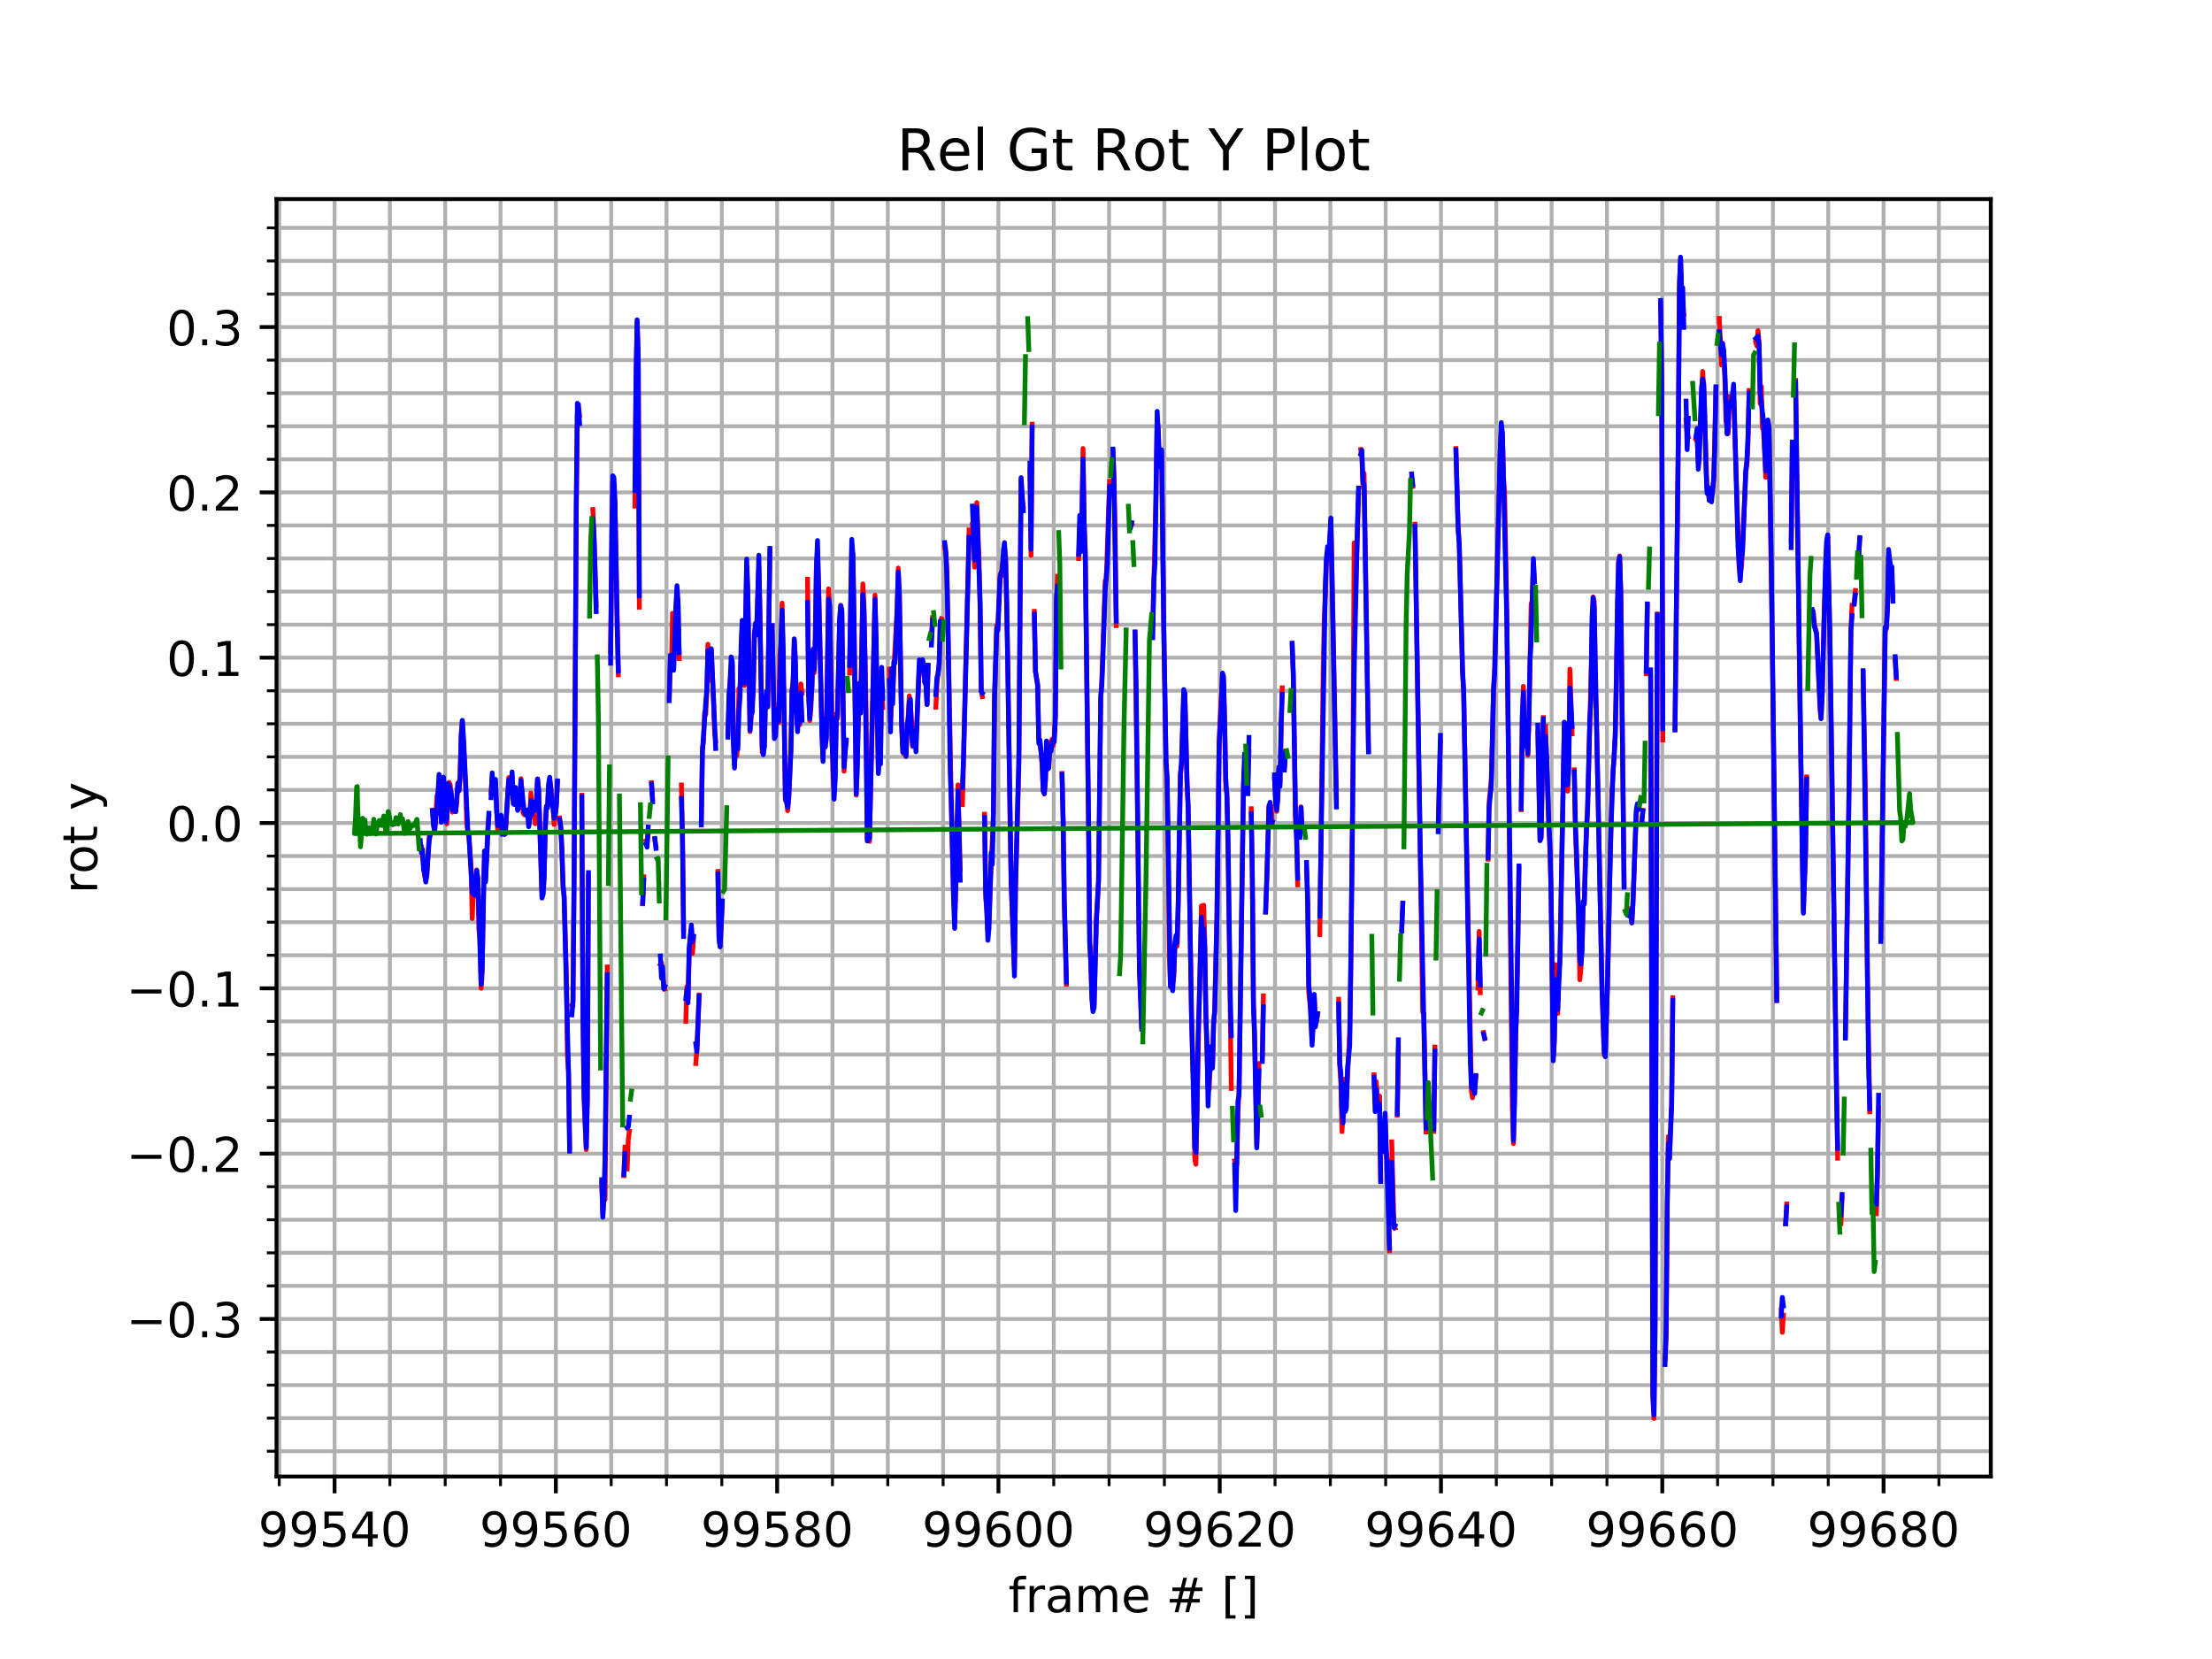 <?xml version="1.0" encoding="utf-8" standalone="no"?>
<!DOCTYPE svg PUBLIC "-//W3C//DTD SVG 1.1//EN"
  "http://www.w3.org/Graphics/SVG/1.1/DTD/svg11.dtd">
<!-- Created with matplotlib (http://matplotlib.org/) -->
<svg height="345.6pt" version="1.1" viewBox="0 0 460.8 345.6" width="460.8pt" xmlns="http://www.w3.org/2000/svg" xmlns:xlink="http://www.w3.org/1999/xlink">
 <defs>
  <style type="text/css">
*{stroke-linecap:butt;stroke-linejoin:round;}
  </style>
 </defs>
 <g id="figure_1">
  <g id="patch_1">
   <path d="M 0 345.6 
L 460.8 345.6 
L 460.8 0 
L 0 0 
z
" style="fill:#ffffff;"/>
  </g>
  <g id="axes_1">
   <g id="patch_2">
    <path d="M 57.6 307.584 
L 414.72 307.584 
L 414.72 41.472 
L 57.6 41.472 
z
" style="fill:#ffffff;"/>
   </g>
   <g id="matplotlib.axis_1">
    <g id="xtick_1">
     <g id="line2d_1">
      <path clip-path="url(#p0b67fc02e3)" d="M 69.696 307.584 
L 69.696 41.472 
" style="fill:none;stroke:#b0b0b0;stroke-linecap:square;stroke-width:0.8;"/>
     </g>
     <g id="line2d_2">
      <defs>
       <path d="M 0 0 
L 0 3.5 
" id="m7b6c977fb7" style="stroke:#000000;stroke-width:0.8;"/>
      </defs>
      <g>
       <use style="stroke:#000000;stroke-width:0.8;" x="69.696" xlink:href="#m7b6c977fb7" y="307.584"/>
      </g>
     </g>
     <g id="text_1">
      <!-- 99540 -->
      <defs>
       <path d="M 10.984 1.516 
L 10.984 10.5 
Q 14.703 8.734 18.5 7.812 
Q 22.312 6.891 25.984 6.891 
Q 35.75 6.891 40.891 13.453 
Q 46.047 20.016 46.781 33.406 
Q 43.953 29.203 39.594 26.953 
Q 35.25 24.703 29.984 24.703 
Q 19.047 24.703 12.672 31.312 
Q 6.297 37.938 6.297 49.422 
Q 6.297 60.641 12.938 67.422 
Q 19.578 74.219 30.609 74.219 
Q 43.266 74.219 49.922 64.516 
Q 56.594 54.828 56.594 36.375 
Q 56.594 19.141 48.406 8.859 
Q 40.234 -1.422 26.422 -1.422 
Q 22.703 -1.422 18.891 -0.688 
Q 15.094 0.047 10.984 1.516 
z
M 30.609 32.422 
Q 37.25 32.422 41.125 36.953 
Q 45.016 41.5 45.016 49.422 
Q 45.016 57.281 41.125 61.844 
Q 37.25 66.406 30.609 66.406 
Q 23.969 66.406 20.094 61.844 
Q 16.219 57.281 16.219 49.422 
Q 16.219 41.5 20.094 36.953 
Q 23.969 32.422 30.609 32.422 
z
" id="DejaVuSans-39"/>
       <path d="M 10.797 72.906 
L 49.516 72.906 
L 49.516 64.594 
L 19.828 64.594 
L 19.828 46.734 
Q 21.969 47.469 24.109 47.828 
Q 26.266 48.188 28.422 48.188 
Q 40.625 48.188 47.75 41.5 
Q 54.891 34.812 54.891 23.391 
Q 54.891 11.625 47.562 5.094 
Q 40.234 -1.422 26.906 -1.422 
Q 22.312 -1.422 17.547 -0.641 
Q 12.797 0.141 7.719 1.703 
L 7.719 11.625 
Q 12.109 9.234 16.797 8.062 
Q 21.484 6.891 26.703 6.891 
Q 35.156 6.891 40.078 11.328 
Q 45.016 15.766 45.016 23.391 
Q 45.016 31 40.078 35.438 
Q 35.156 39.891 26.703 39.891 
Q 22.75 39.891 18.812 39.016 
Q 14.891 38.141 10.797 36.281 
z
" id="DejaVuSans-35"/>
       <path d="M 37.797 64.312 
L 12.891 25.391 
L 37.797 25.391 
z
M 35.203 72.906 
L 47.609 72.906 
L 47.609 25.391 
L 58.016 25.391 
L 58.016 17.188 
L 47.609 17.188 
L 47.609 0 
L 37.797 0 
L 37.797 17.188 
L 4.891 17.188 
L 4.891 26.703 
z
" id="DejaVuSans-34"/>
       <path d="M 31.781 66.406 
Q 24.172 66.406 20.328 58.906 
Q 16.5 51.422 16.5 36.375 
Q 16.5 21.391 20.328 13.891 
Q 24.172 6.391 31.781 6.391 
Q 39.453 6.391 43.281 13.891 
Q 47.125 21.391 47.125 36.375 
Q 47.125 51.422 43.281 58.906 
Q 39.453 66.406 31.781 66.406 
z
M 31.781 74.219 
Q 44.047 74.219 50.516 64.516 
Q 56.984 54.828 56.984 36.375 
Q 56.984 17.969 50.516 8.266 
Q 44.047 -1.422 31.781 -1.422 
Q 19.531 -1.422 13.062 8.266 
Q 6.594 17.969 6.594 36.375 
Q 6.594 54.828 13.062 64.516 
Q 19.531 74.219 31.781 74.219 
z
" id="DejaVuSans-30"/>
      </defs>
      <g transform="translate(53.79 322.182)scale(0.1 -0.1)">
       <use xlink:href="#DejaVuSans-39"/>
       <use x="63.623" xlink:href="#DejaVuSans-39"/>
       <use x="127.246" xlink:href="#DejaVuSans-35"/>
       <use x="190.869" xlink:href="#DejaVuSans-34"/>
       <use x="254.492" xlink:href="#DejaVuSans-30"/>
      </g>
     </g>
    </g>
    <g id="xtick_2">
     <g id="line2d_3">
      <path clip-path="url(#p0b67fc02e3)" d="M 115.794 307.584 
L 115.794 41.472 
" style="fill:none;stroke:#b0b0b0;stroke-linecap:square;stroke-width:0.8;"/>
     </g>
     <g id="line2d_4">
      <g>
       <use style="stroke:#000000;stroke-width:0.8;" x="115.794" xlink:href="#m7b6c977fb7" y="307.584"/>
      </g>
     </g>
     <g id="text_2">
      <!-- 99560 -->
      <defs>
       <path d="M 33.016 40.375 
Q 26.375 40.375 22.484 35.828 
Q 18.609 31.297 18.609 23.391 
Q 18.609 15.531 22.484 10.953 
Q 26.375 6.391 33.016 6.391 
Q 39.656 6.391 43.531 10.953 
Q 47.406 15.531 47.406 23.391 
Q 47.406 31.297 43.531 35.828 
Q 39.656 40.375 33.016 40.375 
z
M 52.594 71.297 
L 52.594 62.312 
Q 48.875 64.062 45.094 64.984 
Q 41.312 65.922 37.594 65.922 
Q 27.828 65.922 22.672 59.328 
Q 17.531 52.734 16.797 39.406 
Q 19.672 43.656 24.016 45.922 
Q 28.375 48.188 33.594 48.188 
Q 44.578 48.188 50.953 41.516 
Q 57.328 34.859 57.328 23.391 
Q 57.328 12.156 50.688 5.359 
Q 44.047 -1.422 33.016 -1.422 
Q 20.359 -1.422 13.672 8.266 
Q 6.984 17.969 6.984 36.375 
Q 6.984 53.656 15.188 63.938 
Q 23.391 74.219 37.203 74.219 
Q 40.922 74.219 44.703 73.484 
Q 48.484 72.75 52.594 71.297 
z
" id="DejaVuSans-36"/>
      </defs>
      <g transform="translate(99.888 322.182)scale(0.1 -0.1)">
       <use xlink:href="#DejaVuSans-39"/>
       <use x="63.623" xlink:href="#DejaVuSans-39"/>
       <use x="127.246" xlink:href="#DejaVuSans-35"/>
       <use x="190.869" xlink:href="#DejaVuSans-36"/>
       <use x="254.492" xlink:href="#DejaVuSans-30"/>
      </g>
     </g>
    </g>
    <g id="xtick_3">
     <g id="line2d_5">
      <path clip-path="url(#p0b67fc02e3)" d="M 161.892 307.584 
L 161.892 41.472 
" style="fill:none;stroke:#b0b0b0;stroke-linecap:square;stroke-width:0.8;"/>
     </g>
     <g id="line2d_6">
      <g>
       <use style="stroke:#000000;stroke-width:0.8;" x="161.892" xlink:href="#m7b6c977fb7" y="307.584"/>
      </g>
     </g>
     <g id="text_3">
      <!-- 99580 -->
      <defs>
       <path d="M 31.781 34.625 
Q 24.75 34.625 20.719 30.859 
Q 16.703 27.094 16.703 20.516 
Q 16.703 13.922 20.719 10.156 
Q 24.75 6.391 31.781 6.391 
Q 38.812 6.391 42.859 10.172 
Q 46.922 13.969 46.922 20.516 
Q 46.922 27.094 42.891 30.859 
Q 38.875 34.625 31.781 34.625 
z
M 21.922 38.812 
Q 15.578 40.375 12.031 44.719 
Q 8.5 49.078 8.5 55.328 
Q 8.5 64.062 14.719 69.141 
Q 20.953 74.219 31.781 74.219 
Q 42.672 74.219 48.875 69.141 
Q 55.078 64.062 55.078 55.328 
Q 55.078 49.078 51.531 44.719 
Q 48 40.375 41.703 38.812 
Q 48.828 37.156 52.797 32.312 
Q 56.781 27.484 56.781 20.516 
Q 56.781 9.906 50.312 4.234 
Q 43.844 -1.422 31.781 -1.422 
Q 19.734 -1.422 13.25 4.234 
Q 6.781 9.906 6.781 20.516 
Q 6.781 27.484 10.781 32.312 
Q 14.797 37.156 21.922 38.812 
z
M 18.312 54.391 
Q 18.312 48.734 21.844 45.562 
Q 25.391 42.391 31.781 42.391 
Q 38.141 42.391 41.719 45.562 
Q 45.312 48.734 45.312 54.391 
Q 45.312 60.062 41.719 63.234 
Q 38.141 66.406 31.781 66.406 
Q 25.391 66.406 21.844 63.234 
Q 18.312 60.062 18.312 54.391 
z
" id="DejaVuSans-38"/>
      </defs>
      <g transform="translate(145.986 322.182)scale(0.1 -0.1)">
       <use xlink:href="#DejaVuSans-39"/>
       <use x="63.623" xlink:href="#DejaVuSans-39"/>
       <use x="127.246" xlink:href="#DejaVuSans-35"/>
       <use x="190.869" xlink:href="#DejaVuSans-38"/>
       <use x="254.492" xlink:href="#DejaVuSans-30"/>
      </g>
     </g>
    </g>
    <g id="xtick_4">
     <g id="line2d_7">
      <path clip-path="url(#p0b67fc02e3)" d="M 207.99 307.584 
L 207.99 41.472 
" style="fill:none;stroke:#b0b0b0;stroke-linecap:square;stroke-width:0.8;"/>
     </g>
     <g id="line2d_8">
      <g>
       <use style="stroke:#000000;stroke-width:0.8;" x="207.99" xlink:href="#m7b6c977fb7" y="307.584"/>
      </g>
     </g>
     <g id="text_4">
      <!-- 99600 -->
      <g transform="translate(192.083 322.182)scale(0.1 -0.1)">
       <use xlink:href="#DejaVuSans-39"/>
       <use x="63.623" xlink:href="#DejaVuSans-39"/>
       <use x="127.246" xlink:href="#DejaVuSans-36"/>
       <use x="190.869" xlink:href="#DejaVuSans-30"/>
       <use x="254.492" xlink:href="#DejaVuSans-30"/>
      </g>
     </g>
    </g>
    <g id="xtick_5">
     <g id="line2d_9">
      <path clip-path="url(#p0b67fc02e3)" d="M 254.088 307.584 
L 254.088 41.472 
" style="fill:none;stroke:#b0b0b0;stroke-linecap:square;stroke-width:0.8;"/>
     </g>
     <g id="line2d_10">
      <g>
       <use style="stroke:#000000;stroke-width:0.8;" x="254.088" xlink:href="#m7b6c977fb7" y="307.584"/>
      </g>
     </g>
     <g id="text_5">
      <!-- 99620 -->
      <defs>
       <path d="M 19.188 8.297 
L 53.609 8.297 
L 53.609 0 
L 7.328 0 
L 7.328 8.297 
Q 12.938 14.109 22.625 23.891 
Q 32.328 33.688 34.812 36.531 
Q 39.547 41.844 41.422 45.531 
Q 43.312 49.219 43.312 52.781 
Q 43.312 58.594 39.234 62.25 
Q 35.156 65.922 28.609 65.922 
Q 23.969 65.922 18.812 64.312 
Q 13.672 62.703 7.812 59.422 
L 7.812 69.391 
Q 13.766 71.781 18.938 73 
Q 24.125 74.219 28.422 74.219 
Q 39.75 74.219 46.484 68.547 
Q 53.219 62.891 53.219 53.422 
Q 53.219 48.922 51.531 44.891 
Q 49.859 40.875 45.406 35.406 
Q 44.188 33.984 37.641 27.219 
Q 31.109 20.453 19.188 8.297 
z
" id="DejaVuSans-32"/>
      </defs>
      <g transform="translate(238.181 322.182)scale(0.1 -0.1)">
       <use xlink:href="#DejaVuSans-39"/>
       <use x="63.623" xlink:href="#DejaVuSans-39"/>
       <use x="127.246" xlink:href="#DejaVuSans-36"/>
       <use x="190.869" xlink:href="#DejaVuSans-32"/>
       <use x="254.492" xlink:href="#DejaVuSans-30"/>
      </g>
     </g>
    </g>
    <g id="xtick_6">
     <g id="line2d_11">
      <path clip-path="url(#p0b67fc02e3)" d="M 300.185 307.584 
L 300.185 41.472 
" style="fill:none;stroke:#b0b0b0;stroke-linecap:square;stroke-width:0.8;"/>
     </g>
     <g id="line2d_12">
      <g>
       <use style="stroke:#000000;stroke-width:0.8;" x="300.185" xlink:href="#m7b6c977fb7" y="307.584"/>
      </g>
     </g>
     <g id="text_6">
      <!-- 99640 -->
      <g transform="translate(284.279 322.182)scale(0.1 -0.1)">
       <use xlink:href="#DejaVuSans-39"/>
       <use x="63.623" xlink:href="#DejaVuSans-39"/>
       <use x="127.246" xlink:href="#DejaVuSans-36"/>
       <use x="190.869" xlink:href="#DejaVuSans-34"/>
       <use x="254.492" xlink:href="#DejaVuSans-30"/>
      </g>
     </g>
    </g>
    <g id="xtick_7">
     <g id="line2d_13">
      <path clip-path="url(#p0b67fc02e3)" d="M 346.283 307.584 
L 346.283 41.472 
" style="fill:none;stroke:#b0b0b0;stroke-linecap:square;stroke-width:0.8;"/>
     </g>
     <g id="line2d_14">
      <g>
       <use style="stroke:#000000;stroke-width:0.8;" x="346.283" xlink:href="#m7b6c977fb7" y="307.584"/>
      </g>
     </g>
     <g id="text_7">
      <!-- 99660 -->
      <g transform="translate(330.377 322.182)scale(0.1 -0.1)">
       <use xlink:href="#DejaVuSans-39"/>
       <use x="63.623" xlink:href="#DejaVuSans-39"/>
       <use x="127.246" xlink:href="#DejaVuSans-36"/>
       <use x="190.869" xlink:href="#DejaVuSans-36"/>
       <use x="254.492" xlink:href="#DejaVuSans-30"/>
      </g>
     </g>
    </g>
    <g id="xtick_8">
     <g id="line2d_15">
      <path clip-path="url(#p0b67fc02e3)" d="M 392.381 307.584 
L 392.381 41.472 
" style="fill:none;stroke:#b0b0b0;stroke-linecap:square;stroke-width:0.8;"/>
     </g>
     <g id="line2d_16">
      <g>
       <use style="stroke:#000000;stroke-width:0.8;" x="392.381" xlink:href="#m7b6c977fb7" y="307.584"/>
      </g>
     </g>
     <g id="text_8">
      <!-- 99680 -->
      <g transform="translate(376.475 322.182)scale(0.1 -0.1)">
       <use xlink:href="#DejaVuSans-39"/>
       <use x="63.623" xlink:href="#DejaVuSans-39"/>
       <use x="127.246" xlink:href="#DejaVuSans-36"/>
       <use x="190.869" xlink:href="#DejaVuSans-38"/>
       <use x="254.492" xlink:href="#DejaVuSans-30"/>
      </g>
     </g>
    </g>
    <g id="xtick_9">
     <g id="line2d_17">
      <path clip-path="url(#p0b67fc02e3)" d="M 58.172 307.584 
L 58.172 41.472 
" style="fill:none;stroke:#b0b0b0;stroke-linecap:square;stroke-width:0.8;"/>
     </g>
     <g id="line2d_18">
      <defs>
       <path d="M 0 0 
L 0 2 
" id="me78dfe98a8" style="stroke:#000000;stroke-width:0.6;"/>
      </defs>
      <g>
       <use style="stroke:#000000;stroke-width:0.6;" x="58.172" xlink:href="#me78dfe98a8" y="307.584"/>
      </g>
     </g>
    </g>
    <g id="xtick_10">
     <g id="line2d_19">
      <path clip-path="url(#p0b67fc02e3)" d="M 81.22 307.584 
L 81.22 41.472 
" style="fill:none;stroke:#b0b0b0;stroke-linecap:square;stroke-width:0.8;"/>
     </g>
     <g id="line2d_20">
      <g>
       <use style="stroke:#000000;stroke-width:0.6;" x="81.22" xlink:href="#me78dfe98a8" y="307.584"/>
      </g>
     </g>
    </g>
    <g id="xtick_11">
     <g id="line2d_21">
      <path clip-path="url(#p0b67fc02e3)" d="M 92.745 307.584 
L 92.745 41.472 
" style="fill:none;stroke:#b0b0b0;stroke-linecap:square;stroke-width:0.8;"/>
     </g>
     <g id="line2d_22">
      <g>
       <use style="stroke:#000000;stroke-width:0.6;" x="92.745" xlink:href="#me78dfe98a8" y="307.584"/>
      </g>
     </g>
    </g>
    <g id="xtick_12">
     <g id="line2d_23">
      <path clip-path="url(#p0b67fc02e3)" d="M 104.269 307.584 
L 104.269 41.472 
" style="fill:none;stroke:#b0b0b0;stroke-linecap:square;stroke-width:0.8;"/>
     </g>
     <g id="line2d_24">
      <g>
       <use style="stroke:#000000;stroke-width:0.6;" x="104.269" xlink:href="#me78dfe98a8" y="307.584"/>
      </g>
     </g>
    </g>
    <g id="xtick_13">
     <g id="line2d_25">
      <path clip-path="url(#p0b67fc02e3)" d="M 127.318 307.584 
L 127.318 41.472 
" style="fill:none;stroke:#b0b0b0;stroke-linecap:square;stroke-width:0.8;"/>
     </g>
     <g id="line2d_26">
      <g>
       <use style="stroke:#000000;stroke-width:0.6;" x="127.318" xlink:href="#me78dfe98a8" y="307.584"/>
      </g>
     </g>
    </g>
    <g id="xtick_14">
     <g id="line2d_27">
      <path clip-path="url(#p0b67fc02e3)" d="M 138.843 307.584 
L 138.843 41.472 
" style="fill:none;stroke:#b0b0b0;stroke-linecap:square;stroke-width:0.8;"/>
     </g>
     <g id="line2d_28">
      <g>
       <use style="stroke:#000000;stroke-width:0.6;" x="138.843" xlink:href="#me78dfe98a8" y="307.584"/>
      </g>
     </g>
    </g>
    <g id="xtick_15">
     <g id="line2d_29">
      <path clip-path="url(#p0b67fc02e3)" d="M 150.367 307.584 
L 150.367 41.472 
" style="fill:none;stroke:#b0b0b0;stroke-linecap:square;stroke-width:0.8;"/>
     </g>
     <g id="line2d_30">
      <g>
       <use style="stroke:#000000;stroke-width:0.6;" x="150.367" xlink:href="#me78dfe98a8" y="307.584"/>
      </g>
     </g>
    </g>
    <g id="xtick_16">
     <g id="line2d_31">
      <path clip-path="url(#p0b67fc02e3)" d="M 173.416 307.584 
L 173.416 41.472 
" style="fill:none;stroke:#b0b0b0;stroke-linecap:square;stroke-width:0.8;"/>
     </g>
     <g id="line2d_32">
      <g>
       <use style="stroke:#000000;stroke-width:0.6;" x="173.416" xlink:href="#me78dfe98a8" y="307.584"/>
      </g>
     </g>
    </g>
    <g id="xtick_17">
     <g id="line2d_33">
      <path clip-path="url(#p0b67fc02e3)" d="M 184.941 307.584 
L 184.941 41.472 
" style="fill:none;stroke:#b0b0b0;stroke-linecap:square;stroke-width:0.8;"/>
     </g>
     <g id="line2d_34">
      <g>
       <use style="stroke:#000000;stroke-width:0.6;" x="184.941" xlink:href="#me78dfe98a8" y="307.584"/>
      </g>
     </g>
    </g>
    <g id="xtick_18">
     <g id="line2d_35">
      <path clip-path="url(#p0b67fc02e3)" d="M 196.465 307.584 
L 196.465 41.472 
" style="fill:none;stroke:#b0b0b0;stroke-linecap:square;stroke-width:0.8;"/>
     </g>
     <g id="line2d_36">
      <g>
       <use style="stroke:#000000;stroke-width:0.6;" x="196.465" xlink:href="#me78dfe98a8" y="307.584"/>
      </g>
     </g>
    </g>
    <g id="xtick_19">
     <g id="line2d_37">
      <path clip-path="url(#p0b67fc02e3)" d="M 219.514 307.584 
L 219.514 41.472 
" style="fill:none;stroke:#b0b0b0;stroke-linecap:square;stroke-width:0.8;"/>
     </g>
     <g id="line2d_38">
      <g>
       <use style="stroke:#000000;stroke-width:0.6;" x="219.514" xlink:href="#me78dfe98a8" y="307.584"/>
      </g>
     </g>
    </g>
    <g id="xtick_20">
     <g id="line2d_39">
      <path clip-path="url(#p0b67fc02e3)" d="M 231.039 307.584 
L 231.039 41.472 
" style="fill:none;stroke:#b0b0b0;stroke-linecap:square;stroke-width:0.8;"/>
     </g>
     <g id="line2d_40">
      <g>
       <use style="stroke:#000000;stroke-width:0.6;" x="231.039" xlink:href="#me78dfe98a8" y="307.584"/>
      </g>
     </g>
    </g>
    <g id="xtick_21">
     <g id="line2d_41">
      <path clip-path="url(#p0b67fc02e3)" d="M 242.563 307.584 
L 242.563 41.472 
" style="fill:none;stroke:#b0b0b0;stroke-linecap:square;stroke-width:0.8;"/>
     </g>
     <g id="line2d_42">
      <g>
       <use style="stroke:#000000;stroke-width:0.6;" x="242.563" xlink:href="#me78dfe98a8" y="307.584"/>
      </g>
     </g>
    </g>
    <g id="xtick_22">
     <g id="line2d_43">
      <path clip-path="url(#p0b67fc02e3)" d="M 265.612 307.584 
L 265.612 41.472 
" style="fill:none;stroke:#b0b0b0;stroke-linecap:square;stroke-width:0.8;"/>
     </g>
     <g id="line2d_44">
      <g>
       <use style="stroke:#000000;stroke-width:0.6;" x="265.612" xlink:href="#me78dfe98a8" y="307.584"/>
      </g>
     </g>
    </g>
    <g id="xtick_23">
     <g id="line2d_45">
      <path clip-path="url(#p0b67fc02e3)" d="M 277.137 307.584 
L 277.137 41.472 
" style="fill:none;stroke:#b0b0b0;stroke-linecap:square;stroke-width:0.8;"/>
     </g>
     <g id="line2d_46">
      <g>
       <use style="stroke:#000000;stroke-width:0.6;" x="277.137" xlink:href="#me78dfe98a8" y="307.584"/>
      </g>
     </g>
    </g>
    <g id="xtick_24">
     <g id="line2d_47">
      <path clip-path="url(#p0b67fc02e3)" d="M 288.661 307.584 
L 288.661 41.472 
" style="fill:none;stroke:#b0b0b0;stroke-linecap:square;stroke-width:0.8;"/>
     </g>
     <g id="line2d_48">
      <g>
       <use style="stroke:#000000;stroke-width:0.6;" x="288.661" xlink:href="#me78dfe98a8" y="307.584"/>
      </g>
     </g>
    </g>
    <g id="xtick_25">
     <g id="line2d_49">
      <path clip-path="url(#p0b67fc02e3)" d="M 311.71 307.584 
L 311.71 41.472 
" style="fill:none;stroke:#b0b0b0;stroke-linecap:square;stroke-width:0.8;"/>
     </g>
     <g id="line2d_50">
      <g>
       <use style="stroke:#000000;stroke-width:0.6;" x="311.71" xlink:href="#me78dfe98a8" y="307.584"/>
      </g>
     </g>
    </g>
    <g id="xtick_26">
     <g id="line2d_51">
      <path clip-path="url(#p0b67fc02e3)" d="M 323.234 307.584 
L 323.234 41.472 
" style="fill:none;stroke:#b0b0b0;stroke-linecap:square;stroke-width:0.8;"/>
     </g>
     <g id="line2d_52">
      <g>
       <use style="stroke:#000000;stroke-width:0.6;" x="323.234" xlink:href="#me78dfe98a8" y="307.584"/>
      </g>
     </g>
    </g>
    <g id="xtick_27">
     <g id="line2d_53">
      <path clip-path="url(#p0b67fc02e3)" d="M 334.759 307.584 
L 334.759 41.472 
" style="fill:none;stroke:#b0b0b0;stroke-linecap:square;stroke-width:0.8;"/>
     </g>
     <g id="line2d_54">
      <g>
       <use style="stroke:#000000;stroke-width:0.6;" x="334.759" xlink:href="#me78dfe98a8" y="307.584"/>
      </g>
     </g>
    </g>
    <g id="xtick_28">
     <g id="line2d_55">
      <path clip-path="url(#p0b67fc02e3)" d="M 357.808 307.584 
L 357.808 41.472 
" style="fill:none;stroke:#b0b0b0;stroke-linecap:square;stroke-width:0.8;"/>
     </g>
     <g id="line2d_56">
      <g>
       <use style="stroke:#000000;stroke-width:0.6;" x="357.808" xlink:href="#me78dfe98a8" y="307.584"/>
      </g>
     </g>
    </g>
    <g id="xtick_29">
     <g id="line2d_57">
      <path clip-path="url(#p0b67fc02e3)" d="M 369.332 307.584 
L 369.332 41.472 
" style="fill:none;stroke:#b0b0b0;stroke-linecap:square;stroke-width:0.8;"/>
     </g>
     <g id="line2d_58">
      <g>
       <use style="stroke:#000000;stroke-width:0.6;" x="369.332" xlink:href="#me78dfe98a8" y="307.584"/>
      </g>
     </g>
    </g>
    <g id="xtick_30">
     <g id="line2d_59">
      <path clip-path="url(#p0b67fc02e3)" d="M 380.857 307.584 
L 380.857 41.472 
" style="fill:none;stroke:#b0b0b0;stroke-linecap:square;stroke-width:0.8;"/>
     </g>
     <g id="line2d_60">
      <g>
       <use style="stroke:#000000;stroke-width:0.6;" x="380.857" xlink:href="#me78dfe98a8" y="307.584"/>
      </g>
     </g>
    </g>
    <g id="xtick_31">
     <g id="line2d_61">
      <path clip-path="url(#p0b67fc02e3)" d="M 403.906 307.584 
L 403.906 41.472 
" style="fill:none;stroke:#b0b0b0;stroke-linecap:square;stroke-width:0.8;"/>
     </g>
     <g id="line2d_62">
      <g>
       <use style="stroke:#000000;stroke-width:0.6;" x="403.906" xlink:href="#me78dfe98a8" y="307.584"/>
      </g>
     </g>
    </g>
    <g id="text_9">
     <!-- frame # [] -->
     <defs>
      <path d="M 37.109 75.984 
L 37.109 68.5 
L 28.516 68.5 
Q 23.688 68.5 21.797 66.547 
Q 19.922 64.594 19.922 59.516 
L 19.922 54.688 
L 34.719 54.688 
L 34.719 47.703 
L 19.922 47.703 
L 19.922 0 
L 10.891 0 
L 10.891 47.703 
L 2.297 47.703 
L 2.297 54.688 
L 10.891 54.688 
L 10.891 58.5 
Q 10.891 67.625 15.141 71.797 
Q 19.391 75.984 28.609 75.984 
z
" id="DejaVuSans-66"/>
      <path d="M 41.109 46.297 
Q 39.594 47.172 37.812 47.578 
Q 36.031 48 33.891 48 
Q 26.266 48 22.188 43.047 
Q 18.109 38.094 18.109 28.812 
L 18.109 0 
L 9.078 0 
L 9.078 54.688 
L 18.109 54.688 
L 18.109 46.188 
Q 20.953 51.172 25.484 53.578 
Q 30.031 56 36.531 56 
Q 37.453 56 38.578 55.875 
Q 39.703 55.766 41.062 55.516 
z
" id="DejaVuSans-72"/>
      <path d="M 34.281 27.484 
Q 23.391 27.484 19.188 25 
Q 14.984 22.516 14.984 16.5 
Q 14.984 11.719 18.141 8.906 
Q 21.297 6.109 26.703 6.109 
Q 34.188 6.109 38.703 11.406 
Q 43.219 16.703 43.219 25.484 
L 43.219 27.484 
z
M 52.203 31.203 
L 52.203 0 
L 43.219 0 
L 43.219 8.297 
Q 40.141 3.328 35.547 0.953 
Q 30.953 -1.422 24.312 -1.422 
Q 15.922 -1.422 10.953 3.297 
Q 6 8.016 6 15.922 
Q 6 25.141 12.172 29.828 
Q 18.359 34.516 30.609 34.516 
L 43.219 34.516 
L 43.219 35.406 
Q 43.219 41.609 39.141 45 
Q 35.062 48.391 27.688 48.391 
Q 23 48.391 18.547 47.266 
Q 14.109 46.141 10.016 43.891 
L 10.016 52.203 
Q 14.938 54.109 19.578 55.047 
Q 24.219 56 28.609 56 
Q 40.484 56 46.344 49.844 
Q 52.203 43.703 52.203 31.203 
z
" id="DejaVuSans-61"/>
      <path d="M 52 44.188 
Q 55.375 50.25 60.062 53.125 
Q 64.75 56 71.094 56 
Q 79.641 56 84.281 50.016 
Q 88.922 44.047 88.922 33.016 
L 88.922 0 
L 79.891 0 
L 79.891 32.719 
Q 79.891 40.578 77.094 44.375 
Q 74.312 48.188 68.609 48.188 
Q 61.625 48.188 57.562 43.547 
Q 53.516 38.922 53.516 30.906 
L 53.516 0 
L 44.484 0 
L 44.484 32.719 
Q 44.484 40.625 41.703 44.406 
Q 38.922 48.188 33.109 48.188 
Q 26.219 48.188 22.156 43.531 
Q 18.109 38.875 18.109 30.906 
L 18.109 0 
L 9.078 0 
L 9.078 54.688 
L 18.109 54.688 
L 18.109 46.188 
Q 21.188 51.219 25.484 53.609 
Q 29.781 56 35.688 56 
Q 41.656 56 45.828 52.969 
Q 50 49.953 52 44.188 
z
" id="DejaVuSans-6d"/>
      <path d="M 56.203 29.594 
L 56.203 25.203 
L 14.891 25.203 
Q 15.484 15.922 20.484 11.062 
Q 25.484 6.203 34.422 6.203 
Q 39.594 6.203 44.453 7.469 
Q 49.312 8.734 54.109 11.281 
L 54.109 2.781 
Q 49.266 0.734 44.188 -0.344 
Q 39.109 -1.422 33.891 -1.422 
Q 20.797 -1.422 13.156 6.188 
Q 5.516 13.812 5.516 26.812 
Q 5.516 40.234 12.766 48.109 
Q 20.016 56 32.328 56 
Q 43.359 56 49.781 48.891 
Q 56.203 41.797 56.203 29.594 
z
M 47.219 32.234 
Q 47.125 39.594 43.094 43.984 
Q 39.062 48.391 32.422 48.391 
Q 24.906 48.391 20.391 44.141 
Q 15.875 39.891 15.188 32.172 
z
" id="DejaVuSans-65"/>
      <path id="DejaVuSans-20"/>
      <path d="M 51.125 44 
L 36.922 44 
L 32.812 27.688 
L 47.125 27.688 
z
M 43.797 71.781 
L 38.719 51.516 
L 52.984 51.516 
L 58.109 71.781 
L 65.922 71.781 
L 60.891 51.516 
L 76.125 51.516 
L 76.125 44 
L 58.984 44 
L 54.984 27.688 
L 70.516 27.688 
L 70.516 20.219 
L 53.078 20.219 
L 48 0 
L 40.188 0 
L 45.219 20.219 
L 30.906 20.219 
L 25.875 0 
L 18.016 0 
L 23.094 20.219 
L 7.719 20.219 
L 7.719 27.688 
L 24.906 27.688 
L 29 44 
L 13.281 44 
L 13.281 51.516 
L 30.906 51.516 
L 35.891 71.781 
z
" id="DejaVuSans-23"/>
      <path d="M 8.594 75.984 
L 29.297 75.984 
L 29.297 69 
L 17.578 69 
L 17.578 -6.203 
L 29.297 -6.203 
L 29.297 -13.188 
L 8.594 -13.188 
z
" id="DejaVuSans-5b"/>
      <path d="M 30.422 75.984 
L 30.422 -13.188 
L 9.719 -13.188 
L 9.719 -6.203 
L 21.391 -6.203 
L 21.391 69 
L 9.719 69 
L 9.719 75.984 
z
" id="DejaVuSans-5d"/>
     </defs>
     <g transform="translate(210.064 335.861)scale(0.1 -0.1)">
      <use xlink:href="#DejaVuSans-66"/>
      <use x="35.205" xlink:href="#DejaVuSans-72"/>
      <use x="76.318" xlink:href="#DejaVuSans-61"/>
      <use x="137.598" xlink:href="#DejaVuSans-6d"/>
      <use x="235.01" xlink:href="#DejaVuSans-65"/>
      <use x="296.533" xlink:href="#DejaVuSans-20"/>
      <use x="328.32" xlink:href="#DejaVuSans-23"/>
      <use x="412.109" xlink:href="#DejaVuSans-20"/>
      <use x="443.896" xlink:href="#DejaVuSans-5b"/>
      <use x="482.91" xlink:href="#DejaVuSans-5d"/>
     </g>
    </g>
   </g>
   <g id="matplotlib.axis_2">
    <g id="ytick_1">
     <g id="line2d_63">
      <path clip-path="url(#p0b67fc02e3)" d="M 57.6 274.761 
L 414.72 274.761 
" style="fill:none;stroke:#b0b0b0;stroke-linecap:square;stroke-width:0.8;"/>
     </g>
     <g id="line2d_64">
      <defs>
       <path d="M 0 0 
L -3.5 0 
" id="m4097d43a4e" style="stroke:#000000;stroke-width:0.8;"/>
      </defs>
      <g>
       <use style="stroke:#000000;stroke-width:0.8;" x="57.6" xlink:href="#m4097d43a4e" y="274.761"/>
      </g>
     </g>
     <g id="text_10">
      <!-- −0.3 -->
      <defs>
       <path d="M 10.594 35.5 
L 73.188 35.5 
L 73.188 27.203 
L 10.594 27.203 
z
" id="DejaVuSans-2212"/>
       <path d="M 10.688 12.406 
L 21 12.406 
L 21 0 
L 10.688 0 
z
" id="DejaVuSans-2e"/>
       <path d="M 40.578 39.312 
Q 47.656 37.797 51.625 33 
Q 55.609 28.219 55.609 21.188 
Q 55.609 10.406 48.188 4.484 
Q 40.766 -1.422 27.094 -1.422 
Q 22.516 -1.422 17.656 -0.516 
Q 12.797 0.391 7.625 2.203 
L 7.625 11.719 
Q 11.719 9.328 16.594 8.109 
Q 21.484 6.891 26.812 6.891 
Q 36.078 6.891 40.938 10.547 
Q 45.797 14.203 45.797 21.188 
Q 45.797 27.641 41.281 31.266 
Q 36.766 34.906 28.719 34.906 
L 20.219 34.906 
L 20.219 43.016 
L 29.109 43.016 
Q 36.375 43.016 40.234 45.922 
Q 44.094 48.828 44.094 54.297 
Q 44.094 59.906 40.109 62.906 
Q 36.141 65.922 28.719 65.922 
Q 24.656 65.922 20.016 65.031 
Q 15.375 64.156 9.812 62.312 
L 9.812 71.094 
Q 15.438 72.656 20.344 73.438 
Q 25.25 74.219 29.594 74.219 
Q 40.828 74.219 47.359 69.109 
Q 53.906 64.016 53.906 55.328 
Q 53.906 49.266 50.438 45.094 
Q 46.969 40.922 40.578 39.312 
z
" id="DejaVuSans-33"/>
      </defs>
      <g transform="translate(26.317 278.56)scale(0.1 -0.1)">
       <use xlink:href="#DejaVuSans-2212"/>
       <use x="83.789" xlink:href="#DejaVuSans-30"/>
       <use x="147.412" xlink:href="#DejaVuSans-2e"/>
       <use x="179.199" xlink:href="#DejaVuSans-33"/>
      </g>
     </g>
    </g>
    <g id="ytick_2">
     <g id="line2d_65">
      <path clip-path="url(#p0b67fc02e3)" d="M 57.6 240.323 
L 414.72 240.323 
" style="fill:none;stroke:#b0b0b0;stroke-linecap:square;stroke-width:0.8;"/>
     </g>
     <g id="line2d_66">
      <g>
       <use style="stroke:#000000;stroke-width:0.8;" x="57.6" xlink:href="#m4097d43a4e" y="240.323"/>
      </g>
     </g>
     <g id="text_11">
      <!-- −0.2 -->
      <g transform="translate(26.317 244.122)scale(0.1 -0.1)">
       <use xlink:href="#DejaVuSans-2212"/>
       <use x="83.789" xlink:href="#DejaVuSans-30"/>
       <use x="147.412" xlink:href="#DejaVuSans-2e"/>
       <use x="179.199" xlink:href="#DejaVuSans-32"/>
      </g>
     </g>
    </g>
    <g id="ytick_3">
     <g id="line2d_67">
      <path clip-path="url(#p0b67fc02e3)" d="M 57.6 205.885 
L 414.72 205.885 
" style="fill:none;stroke:#b0b0b0;stroke-linecap:square;stroke-width:0.8;"/>
     </g>
     <g id="line2d_68">
      <g>
       <use style="stroke:#000000;stroke-width:0.8;" x="57.6" xlink:href="#m4097d43a4e" y="205.885"/>
      </g>
     </g>
     <g id="text_12">
      <!-- −0.1 -->
      <defs>
       <path d="M 12.406 8.297 
L 28.516 8.297 
L 28.516 63.922 
L 10.984 60.406 
L 10.984 69.391 
L 28.422 72.906 
L 38.281 72.906 
L 38.281 8.297 
L 54.391 8.297 
L 54.391 0 
L 12.406 0 
z
" id="DejaVuSans-31"/>
      </defs>
      <g transform="translate(26.317 209.684)scale(0.1 -0.1)">
       <use xlink:href="#DejaVuSans-2212"/>
       <use x="83.789" xlink:href="#DejaVuSans-30"/>
       <use x="147.412" xlink:href="#DejaVuSans-2e"/>
       <use x="179.199" xlink:href="#DejaVuSans-31"/>
      </g>
     </g>
    </g>
    <g id="ytick_4">
     <g id="line2d_69">
      <path clip-path="url(#p0b67fc02e3)" d="M 57.6 171.446 
L 414.72 171.446 
" style="fill:none;stroke:#b0b0b0;stroke-linecap:square;stroke-width:0.8;"/>
     </g>
     <g id="line2d_70">
      <g>
       <use style="stroke:#000000;stroke-width:0.8;" x="57.6" xlink:href="#m4097d43a4e" y="171.446"/>
      </g>
     </g>
     <g id="text_13">
      <!-- 0.0 -->
      <g transform="translate(34.697 175.246)scale(0.1 -0.1)">
       <use xlink:href="#DejaVuSans-30"/>
       <use x="63.623" xlink:href="#DejaVuSans-2e"/>
       <use x="95.41" xlink:href="#DejaVuSans-30"/>
      </g>
     </g>
    </g>
    <g id="ytick_5">
     <g id="line2d_71">
      <path clip-path="url(#p0b67fc02e3)" d="M 57.6 137.008 
L 414.72 137.008 
" style="fill:none;stroke:#b0b0b0;stroke-linecap:square;stroke-width:0.8;"/>
     </g>
     <g id="line2d_72">
      <g>
       <use style="stroke:#000000;stroke-width:0.8;" x="57.6" xlink:href="#m4097d43a4e" y="137.008"/>
      </g>
     </g>
     <g id="text_14">
      <!-- 0.1 -->
      <g transform="translate(34.697 140.807)scale(0.1 -0.1)">
       <use xlink:href="#DejaVuSans-30"/>
       <use x="63.623" xlink:href="#DejaVuSans-2e"/>
       <use x="95.41" xlink:href="#DejaVuSans-31"/>
      </g>
     </g>
    </g>
    <g id="ytick_6">
     <g id="line2d_73">
      <path clip-path="url(#p0b67fc02e3)" d="M 57.6 102.57 
L 414.72 102.57 
" style="fill:none;stroke:#b0b0b0;stroke-linecap:square;stroke-width:0.8;"/>
     </g>
     <g id="line2d_74">
      <g>
       <use style="stroke:#000000;stroke-width:0.8;" x="57.6" xlink:href="#m4097d43a4e" y="102.57"/>
      </g>
     </g>
     <g id="text_15">
      <!-- 0.2 -->
      <g transform="translate(34.697 106.369)scale(0.1 -0.1)">
       <use xlink:href="#DejaVuSans-30"/>
       <use x="63.623" xlink:href="#DejaVuSans-2e"/>
       <use x="95.41" xlink:href="#DejaVuSans-32"/>
      </g>
     </g>
    </g>
    <g id="ytick_7">
     <g id="line2d_75">
      <path clip-path="url(#p0b67fc02e3)" d="M 57.6 68.132 
L 414.72 68.132 
" style="fill:none;stroke:#b0b0b0;stroke-linecap:square;stroke-width:0.8;"/>
     </g>
     <g id="line2d_76">
      <g>
       <use style="stroke:#000000;stroke-width:0.8;" x="57.6" xlink:href="#m4097d43a4e" y="68.132"/>
      </g>
     </g>
     <g id="text_16">
      <!-- 0.3 -->
      <g transform="translate(34.697 71.931)scale(0.1 -0.1)">
       <use xlink:href="#DejaVuSans-30"/>
       <use x="63.623" xlink:href="#DejaVuSans-2e"/>
       <use x="95.41" xlink:href="#DejaVuSans-33"/>
      </g>
     </g>
    </g>
    <g id="ytick_8">
     <g id="line2d_77">
      <path clip-path="url(#p0b67fc02e3)" d="M 57.6 302.311 
L 414.72 302.311 
" style="fill:none;stroke:#b0b0b0;stroke-linecap:square;stroke-width:0.8;"/>
     </g>
     <g id="line2d_78">
      <defs>
       <path d="M 0 0 
L -2 0 
" id="m34e380d9f1" style="stroke:#000000;stroke-width:0.6;"/>
      </defs>
      <g>
       <use style="stroke:#000000;stroke-width:0.6;" x="57.6" xlink:href="#m34e380d9f1" y="302.311"/>
      </g>
     </g>
    </g>
    <g id="ytick_9">
     <g id="line2d_79">
      <path clip-path="url(#p0b67fc02e3)" d="M 57.6 295.424 
L 414.72 295.424 
" style="fill:none;stroke:#b0b0b0;stroke-linecap:square;stroke-width:0.8;"/>
     </g>
     <g id="line2d_80">
      <g>
       <use style="stroke:#000000;stroke-width:0.6;" x="57.6" xlink:href="#m34e380d9f1" y="295.424"/>
      </g>
     </g>
    </g>
    <g id="ytick_10">
     <g id="line2d_81">
      <path clip-path="url(#p0b67fc02e3)" d="M 57.6 288.536 
L 414.72 288.536 
" style="fill:none;stroke:#b0b0b0;stroke-linecap:square;stroke-width:0.8;"/>
     </g>
     <g id="line2d_82">
      <g>
       <use style="stroke:#000000;stroke-width:0.6;" x="57.6" xlink:href="#m34e380d9f1" y="288.536"/>
      </g>
     </g>
    </g>
    <g id="ytick_11">
     <g id="line2d_83">
      <path clip-path="url(#p0b67fc02e3)" d="M 57.6 281.649 
L 414.72 281.649 
" style="fill:none;stroke:#b0b0b0;stroke-linecap:square;stroke-width:0.8;"/>
     </g>
     <g id="line2d_84">
      <g>
       <use style="stroke:#000000;stroke-width:0.6;" x="57.6" xlink:href="#m34e380d9f1" y="281.649"/>
      </g>
     </g>
    </g>
    <g id="ytick_12">
     <g id="line2d_85">
      <path clip-path="url(#p0b67fc02e3)" d="M 57.6 267.873 
L 414.72 267.873 
" style="fill:none;stroke:#b0b0b0;stroke-linecap:square;stroke-width:0.8;"/>
     </g>
     <g id="line2d_86">
      <g>
       <use style="stroke:#000000;stroke-width:0.6;" x="57.6" xlink:href="#m34e380d9f1" y="267.873"/>
      </g>
     </g>
    </g>
    <g id="ytick_13">
     <g id="line2d_87">
      <path clip-path="url(#p0b67fc02e3)" d="M 57.6 260.986 
L 414.72 260.986 
" style="fill:none;stroke:#b0b0b0;stroke-linecap:square;stroke-width:0.8;"/>
     </g>
     <g id="line2d_88">
      <g>
       <use style="stroke:#000000;stroke-width:0.6;" x="57.6" xlink:href="#m34e380d9f1" y="260.986"/>
      </g>
     </g>
    </g>
    <g id="ytick_14">
     <g id="line2d_89">
      <path clip-path="url(#p0b67fc02e3)" d="M 57.6 254.098 
L 414.72 254.098 
" style="fill:none;stroke:#b0b0b0;stroke-linecap:square;stroke-width:0.8;"/>
     </g>
     <g id="line2d_90">
      <g>
       <use style="stroke:#000000;stroke-width:0.6;" x="57.6" xlink:href="#m34e380d9f1" y="254.098"/>
      </g>
     </g>
    </g>
    <g id="ytick_15">
     <g id="line2d_91">
      <path clip-path="url(#p0b67fc02e3)" d="M 57.6 247.21 
L 414.72 247.21 
" style="fill:none;stroke:#b0b0b0;stroke-linecap:square;stroke-width:0.8;"/>
     </g>
     <g id="line2d_92">
      <g>
       <use style="stroke:#000000;stroke-width:0.6;" x="57.6" xlink:href="#m34e380d9f1" y="247.21"/>
      </g>
     </g>
    </g>
    <g id="ytick_16">
     <g id="line2d_93">
      <path clip-path="url(#p0b67fc02e3)" d="M 57.6 233.435 
L 414.72 233.435 
" style="fill:none;stroke:#b0b0b0;stroke-linecap:square;stroke-width:0.8;"/>
     </g>
     <g id="line2d_94">
      <g>
       <use style="stroke:#000000;stroke-width:0.6;" x="57.6" xlink:href="#m34e380d9f1" y="233.435"/>
      </g>
     </g>
    </g>
    <g id="ytick_17">
     <g id="line2d_95">
      <path clip-path="url(#p0b67fc02e3)" d="M 57.6 226.547 
L 414.72 226.547 
" style="fill:none;stroke:#b0b0b0;stroke-linecap:square;stroke-width:0.8;"/>
     </g>
     <g id="line2d_96">
      <g>
       <use style="stroke:#000000;stroke-width:0.6;" x="57.6" xlink:href="#m34e380d9f1" y="226.547"/>
      </g>
     </g>
    </g>
    <g id="ytick_18">
     <g id="line2d_97">
      <path clip-path="url(#p0b67fc02e3)" d="M 57.6 219.66 
L 414.72 219.66 
" style="fill:none;stroke:#b0b0b0;stroke-linecap:square;stroke-width:0.8;"/>
     </g>
     <g id="line2d_98">
      <g>
       <use style="stroke:#000000;stroke-width:0.6;" x="57.6" xlink:href="#m34e380d9f1" y="219.66"/>
      </g>
     </g>
    </g>
    <g id="ytick_19">
     <g id="line2d_99">
      <path clip-path="url(#p0b67fc02e3)" d="M 57.6 212.772 
L 414.72 212.772 
" style="fill:none;stroke:#b0b0b0;stroke-linecap:square;stroke-width:0.8;"/>
     </g>
     <g id="line2d_100">
      <g>
       <use style="stroke:#000000;stroke-width:0.6;" x="57.6" xlink:href="#m34e380d9f1" y="212.772"/>
      </g>
     </g>
    </g>
    <g id="ytick_20">
     <g id="line2d_101">
      <path clip-path="url(#p0b67fc02e3)" d="M 57.6 198.997 
L 414.72 198.997 
" style="fill:none;stroke:#b0b0b0;stroke-linecap:square;stroke-width:0.8;"/>
     </g>
     <g id="line2d_102">
      <g>
       <use style="stroke:#000000;stroke-width:0.6;" x="57.6" xlink:href="#m34e380d9f1" y="198.997"/>
      </g>
     </g>
    </g>
    <g id="ytick_21">
     <g id="line2d_103">
      <path clip-path="url(#p0b67fc02e3)" d="M 57.6 192.109 
L 414.72 192.109 
" style="fill:none;stroke:#b0b0b0;stroke-linecap:square;stroke-width:0.8;"/>
     </g>
     <g id="line2d_104">
      <g>
       <use style="stroke:#000000;stroke-width:0.6;" x="57.6" xlink:href="#m34e380d9f1" y="192.109"/>
      </g>
     </g>
    </g>
    <g id="ytick_22">
     <g id="line2d_105">
      <path clip-path="url(#p0b67fc02e3)" d="M 57.6 185.222 
L 414.72 185.222 
" style="fill:none;stroke:#b0b0b0;stroke-linecap:square;stroke-width:0.8;"/>
     </g>
     <g id="line2d_106">
      <g>
       <use style="stroke:#000000;stroke-width:0.6;" x="57.6" xlink:href="#m34e380d9f1" y="185.222"/>
      </g>
     </g>
    </g>
    <g id="ytick_23">
     <g id="line2d_107">
      <path clip-path="url(#p0b67fc02e3)" d="M 57.6 178.334 
L 414.72 178.334 
" style="fill:none;stroke:#b0b0b0;stroke-linecap:square;stroke-width:0.8;"/>
     </g>
     <g id="line2d_108">
      <g>
       <use style="stroke:#000000;stroke-width:0.6;" x="57.6" xlink:href="#m34e380d9f1" y="178.334"/>
      </g>
     </g>
    </g>
    <g id="ytick_24">
     <g id="line2d_109">
      <path clip-path="url(#p0b67fc02e3)" d="M 57.6 164.559 
L 414.72 164.559 
" style="fill:none;stroke:#b0b0b0;stroke-linecap:square;stroke-width:0.8;"/>
     </g>
     <g id="line2d_110">
      <g>
       <use style="stroke:#000000;stroke-width:0.6;" x="57.6" xlink:href="#m34e380d9f1" y="164.559"/>
      </g>
     </g>
    </g>
    <g id="ytick_25">
     <g id="line2d_111">
      <path clip-path="url(#p0b67fc02e3)" d="M 57.6 157.671 
L 414.72 157.671 
" style="fill:none;stroke:#b0b0b0;stroke-linecap:square;stroke-width:0.8;"/>
     </g>
     <g id="line2d_112">
      <g>
       <use style="stroke:#000000;stroke-width:0.6;" x="57.6" xlink:href="#m34e380d9f1" y="157.671"/>
      </g>
     </g>
    </g>
    <g id="ytick_26">
     <g id="line2d_113">
      <path clip-path="url(#p0b67fc02e3)" d="M 57.6 150.783 
L 414.72 150.783 
" style="fill:none;stroke:#b0b0b0;stroke-linecap:square;stroke-width:0.8;"/>
     </g>
     <g id="line2d_114">
      <g>
       <use style="stroke:#000000;stroke-width:0.6;" x="57.6" xlink:href="#m34e380d9f1" y="150.783"/>
      </g>
     </g>
    </g>
    <g id="ytick_27">
     <g id="line2d_115">
      <path clip-path="url(#p0b67fc02e3)" d="M 57.6 143.896 
L 414.72 143.896 
" style="fill:none;stroke:#b0b0b0;stroke-linecap:square;stroke-width:0.8;"/>
     </g>
     <g id="line2d_116">
      <g>
       <use style="stroke:#000000;stroke-width:0.6;" x="57.6" xlink:href="#m34e380d9f1" y="143.896"/>
      </g>
     </g>
    </g>
    <g id="ytick_28">
     <g id="line2d_117">
      <path clip-path="url(#p0b67fc02e3)" d="M 57.6 130.121 
L 414.72 130.121 
" style="fill:none;stroke:#b0b0b0;stroke-linecap:square;stroke-width:0.8;"/>
     </g>
     <g id="line2d_118">
      <g>
       <use style="stroke:#000000;stroke-width:0.6;" x="57.6" xlink:href="#m34e380d9f1" y="130.121"/>
      </g>
     </g>
    </g>
    <g id="ytick_29">
     <g id="line2d_119">
      <path clip-path="url(#p0b67fc02e3)" d="M 57.6 123.233 
L 414.72 123.233 
" style="fill:none;stroke:#b0b0b0;stroke-linecap:square;stroke-width:0.8;"/>
     </g>
     <g id="line2d_120">
      <g>
       <use style="stroke:#000000;stroke-width:0.6;" x="57.6" xlink:href="#m34e380d9f1" y="123.233"/>
      </g>
     </g>
    </g>
    <g id="ytick_30">
     <g id="line2d_121">
      <path clip-path="url(#p0b67fc02e3)" d="M 57.6 116.345 
L 414.72 116.345 
" style="fill:none;stroke:#b0b0b0;stroke-linecap:square;stroke-width:0.8;"/>
     </g>
     <g id="line2d_122">
      <g>
       <use style="stroke:#000000;stroke-width:0.6;" x="57.6" xlink:href="#m34e380d9f1" y="116.345"/>
      </g>
     </g>
    </g>
    <g id="ytick_31">
     <g id="line2d_123">
      <path clip-path="url(#p0b67fc02e3)" d="M 57.6 109.458 
L 414.72 109.458 
" style="fill:none;stroke:#b0b0b0;stroke-linecap:square;stroke-width:0.8;"/>
     </g>
     <g id="line2d_124">
      <g>
       <use style="stroke:#000000;stroke-width:0.6;" x="57.6" xlink:href="#m34e380d9f1" y="109.458"/>
      </g>
     </g>
    </g>
    <g id="ytick_32">
     <g id="line2d_125">
      <path clip-path="url(#p0b67fc02e3)" d="M 57.6 95.682 
L 414.72 95.682 
" style="fill:none;stroke:#b0b0b0;stroke-linecap:square;stroke-width:0.8;"/>
     </g>
     <g id="line2d_126">
      <g>
       <use style="stroke:#000000;stroke-width:0.6;" x="57.6" xlink:href="#m34e380d9f1" y="95.682"/>
      </g>
     </g>
    </g>
    <g id="ytick_33">
     <g id="line2d_127">
      <path clip-path="url(#p0b67fc02e3)" d="M 57.6 88.795 
L 414.72 88.795 
" style="fill:none;stroke:#b0b0b0;stroke-linecap:square;stroke-width:0.8;"/>
     </g>
     <g id="line2d_128">
      <g>
       <use style="stroke:#000000;stroke-width:0.6;" x="57.6" xlink:href="#m34e380d9f1" y="88.795"/>
      </g>
     </g>
    </g>
    <g id="ytick_34">
     <g id="line2d_129">
      <path clip-path="url(#p0b67fc02e3)" d="M 57.6 81.907 
L 414.72 81.907 
" style="fill:none;stroke:#b0b0b0;stroke-linecap:square;stroke-width:0.8;"/>
     </g>
     <g id="line2d_130">
      <g>
       <use style="stroke:#000000;stroke-width:0.6;" x="57.6" xlink:href="#m34e380d9f1" y="81.907"/>
      </g>
     </g>
    </g>
    <g id="ytick_35">
     <g id="line2d_131">
      <path clip-path="url(#p0b67fc02e3)" d="M 57.6 75.019 
L 414.72 75.019 
" style="fill:none;stroke:#b0b0b0;stroke-linecap:square;stroke-width:0.8;"/>
     </g>
     <g id="line2d_132">
      <g>
       <use style="stroke:#000000;stroke-width:0.6;" x="57.6" xlink:href="#m34e380d9f1" y="75.019"/>
      </g>
     </g>
    </g>
    <g id="ytick_36">
     <g id="line2d_133">
      <path clip-path="url(#p0b67fc02e3)" d="M 57.6 61.244 
L 414.72 61.244 
" style="fill:none;stroke:#b0b0b0;stroke-linecap:square;stroke-width:0.8;"/>
     </g>
     <g id="line2d_134">
      <g>
       <use style="stroke:#000000;stroke-width:0.6;" x="57.6" xlink:href="#m34e380d9f1" y="61.244"/>
      </g>
     </g>
    </g>
    <g id="ytick_37">
     <g id="line2d_135">
      <path clip-path="url(#p0b67fc02e3)" d="M 57.6 54.357 
L 414.72 54.357 
" style="fill:none;stroke:#b0b0b0;stroke-linecap:square;stroke-width:0.8;"/>
     </g>
     <g id="line2d_136">
      <g>
       <use style="stroke:#000000;stroke-width:0.6;" x="57.6" xlink:href="#m34e380d9f1" y="54.357"/>
      </g>
     </g>
    </g>
    <g id="ytick_38">
     <g id="line2d_137">
      <path clip-path="url(#p0b67fc02e3)" d="M 57.6 47.469 
L 414.72 47.469 
" style="fill:none;stroke:#b0b0b0;stroke-linecap:square;stroke-width:0.8;"/>
     </g>
     <g id="line2d_138">
      <g>
       <use style="stroke:#000000;stroke-width:0.6;" x="57.6" xlink:href="#m34e380d9f1" y="47.469"/>
      </g>
     </g>
    </g>
    <g id="text_17">
     <!-- rot y -->
     <defs>
      <path d="M 30.609 48.391 
Q 23.391 48.391 19.188 42.75 
Q 14.984 37.109 14.984 27.297 
Q 14.984 17.484 19.156 11.844 
Q 23.344 6.203 30.609 6.203 
Q 37.797 6.203 41.984 11.859 
Q 46.188 17.531 46.188 27.297 
Q 46.188 37.016 41.984 42.703 
Q 37.797 48.391 30.609 48.391 
z
M 30.609 56 
Q 42.328 56 49.016 48.375 
Q 55.719 40.766 55.719 27.297 
Q 55.719 13.875 49.016 6.219 
Q 42.328 -1.422 30.609 -1.422 
Q 18.844 -1.422 12.172 6.219 
Q 5.516 13.875 5.516 27.297 
Q 5.516 40.766 12.172 48.375 
Q 18.844 56 30.609 56 
z
" id="DejaVuSans-6f"/>
      <path d="M 18.312 70.219 
L 18.312 54.688 
L 36.812 54.688 
L 36.812 47.703 
L 18.312 47.703 
L 18.312 18.016 
Q 18.312 11.328 20.141 9.422 
Q 21.969 7.516 27.594 7.516 
L 36.812 7.516 
L 36.812 0 
L 27.594 0 
Q 17.188 0 13.234 3.875 
Q 9.281 7.766 9.281 18.016 
L 9.281 47.703 
L 2.688 47.703 
L 2.688 54.688 
L 9.281 54.688 
L 9.281 70.219 
z
" id="DejaVuSans-74"/>
      <path d="M 32.172 -5.078 
Q 28.375 -14.844 24.75 -17.812 
Q 21.141 -20.797 15.094 -20.797 
L 7.906 -20.797 
L 7.906 -13.281 
L 13.188 -13.281 
Q 16.891 -13.281 18.938 -11.516 
Q 21 -9.766 23.484 -3.219 
L 25.094 0.875 
L 2.984 54.688 
L 12.5 54.688 
L 29.594 11.922 
L 46.688 54.688 
L 56.203 54.688 
z
" id="DejaVuSans-79"/>
     </defs>
     <g transform="translate(20.238 186.15)rotate(-90)scale(0.1 -0.1)">
      <use xlink:href="#DejaVuSans-72"/>
      <use x="41.082" xlink:href="#DejaVuSans-6f"/>
      <use x="102.264" xlink:href="#DejaVuSans-74"/>
      <use x="141.473" xlink:href="#DejaVuSans-20"/>
      <use x="173.26" xlink:href="#DejaVuSans-79"/>
     </g>
    </g>
   </g>
   <g id="line2d_139">
    <path clip-path="url(#p0b67fc02e3)" d="M 87.547 176.325 
L 87.778 176.236 
L 88.239 180.326 
L 88.469 182.544 
L 88.7 183.496 
L 88.93 182.231 
L 89.391 174.33 
L 89.622 173.929 
M 90.083 168.767 
L 90.544 173.396 
L 90.774 170.521 
L 91.005 165.927 
L 91.235 165.16 
L 91.466 163.395 
L 91.697 168.57 
L 91.928 170.03 
L 92.158 163.539 
L 92.389 162.628 
L 92.619 164.336 
L 92.85 170.246 
L 93.08 171.627 
L 93.311 163.263 
L 93.541 162.985 
L 93.771 163.459 
L 94.001 165.514 
L 94.232 169.189 
L 94.462 166.971 
L 94.693 169.06 
L 94.923 169.076 
L 95.154 167.207 
L 95.384 163.073 
L 95.616 164.609 
L 95.846 161.708 
L 96.077 153.25 
L 96.307 150.234 
L 97 163.494 
L 97.23 171.332 
L 97.46 173.493 
L 97.691 174.331 
L 98.152 181.014 
L 98.381 191.354 
L 98.611 184.772 
L 98.842 186.733 
L 99.303 181.216 
L 99.533 182.98 
L 99.764 193.668 
L 99.994 195.471 
L 100.226 205.87 
L 100.456 202.519 
L 100.687 186.8 
L 100.917 179.196 
L 101.148 183.293 
L 101.609 172.567 
L 101.839 170.146 
M 102.299 165.181 
L 102.53 161.953 
L 102.76 164.681 
L 102.991 162.685 
L 103.221 163.057 
L 103.682 173.238 
L 104.373 170.2 
L 104.604 173.716 
L 104.834 172.715 
L 105.066 172.657 
L 105.296 173.734 
L 105.757 165.454 
L 105.988 161.968 
L 106.218 164.788 
L 106.449 164.23 
L 106.679 161.69 
L 106.909 166.46 
L 107.14 166.441 
L 107.37 164.097 
L 107.831 168.672 
L 108.292 166.419 
L 108.523 162.217 
L 108.984 169.383 
L 109.215 169.715 
L 109.445 169.562 
L 109.906 168.702 
L 110.136 171.815 
L 110.367 170.221 
L 110.597 165.211 
L 110.827 169.42 
L 111.058 167.485 
L 111.519 171.613 
L 111.98 162.273 
L 112.21 164.635 
L 112.904 186.586 
L 113.134 186.04 
L 113.365 181.992 
L 113.595 171.948 
L 113.826 167.922 
L 114.056 167.869 
L 114.287 163.811 
L 114.517 162.441 
L 114.747 164.003 
L 114.978 167.011 
L 115.208 168.357 
L 115.438 171.766 
L 115.899 167.848 
L 116.129 163 
M 116.591 170.406 
L 116.821 172.722 
L 117.052 176.993 
L 117.282 184.83 
L 117.513 186.617 
L 117.974 202.431 
L 118.203 219.78 
L 118.434 223.352 
L 118.664 239.11 
M 119.126 209.397 
L 119.356 209.679 
L 119.587 183.752 
L 120.048 106.267 
L 120.278 86.302 
L 120.509 85.114 
L 120.739 86.479 
M 121.2 165.658 
L 121.43 210.201 
L 121.661 228.858 
L 122.122 239.488 
L 122.352 229.046 
L 122.583 182.66 
M 123.505 106.153 
L 123.735 111.463 
L 124.196 126.097 
M 125.35 246.417 
L 125.581 253.249 
L 125.81 249.095 
L 126.04 249.927 
L 126.501 201.447 
M 127.194 135.758 
L 127.654 100.192 
L 127.885 100.828 
L 128.115 105.12 
L 128.807 140.574 
M 129.959 244.909 
L 130.19 238.965 
M 130.65 243.513 
L 130.88 237.385 
L 131.111 235.663 
M 132.264 105.434 
L 132.495 79.289 
L 132.725 67.006 
L 132.956 74.61 
L 133.185 126.482 
M 133.877 188.28 
L 134.107 182.655 
M 134.568 175.147 
L 134.799 175.519 
L 135.029 173.592 
M 135.722 163.06 
L 135.953 166.329 
M 136.415 174.979 
L 136.646 176.287 
M 137.565 200.914 
L 137.795 200.553 
L 138.256 205.124 
L 138.487 206.033 
M 139.409 145.277 
L 139.64 138.435 
L 139.87 139.23 
L 140.1 127.766 
L 140.331 138.697 
L 140.561 130.799 
L 141.022 123.273 
L 141.253 126.44 
L 141.483 137.178 
M 141.945 163.538 
L 142.176 173.88 
L 142.406 193.66 
M 142.867 212.737 
L 143.097 205.491 
L 143.328 207.951 
L 143.558 199.36 
L 143.788 195.279 
L 144.019 193.457 
L 144.249 198.615 
L 144.48 195.675 
M 144.942 221.557 
L 145.173 218.641 
L 145.635 207.284 
M 146.096 170.747 
L 146.327 155.726 
L 146.556 154.551 
L 146.786 148.445 
L 147.017 148.887 
L 147.247 144.078 
L 147.476 134.217 
L 147.707 139.233 
L 147.937 141.665 
L 148.168 135.253 
L 148.629 145.562 
L 148.859 152.445 
L 149.09 154.339 
M 149.551 181.545 
L 149.782 195.224 
L 150.012 197.195 
L 150.473 188.321 
M 151.625 152.82 
L 152.087 141.591 
L 152.548 138.274 
L 152.778 154.649 
L 153.008 159.289 
L 153.239 153.614 
L 153.469 157.443 
L 153.7 155.002 
L 153.932 143.416 
L 154.162 143.126 
L 154.623 129.335 
L 155.085 142.819 
L 155.546 117.891 
L 155.776 122.924 
L 156.237 152.416 
L 156.929 143.794 
L 157.159 131.85 
L 157.39 130.594 
L 157.62 130.571 
L 158.082 118.022 
L 158.312 127.239 
L 158.773 156.704 
L 159.004 156.986 
L 159.234 155.63 
L 159.465 145.492 
L 159.694 147.152 
L 159.924 147.281 
L 160.385 114.729 
M 160.847 130.343 
L 161.308 152.22 
L 161.538 153.065 
L 161.769 146.898 
L 161.999 146.781 
L 162.23 150.501 
L 162.461 136.419 
L 162.691 134.38 
L 162.922 125.646 
L 163.382 151.689 
L 163.613 166.733 
L 163.843 166.476 
L 164.074 168.894 
L 164.304 166.563 
L 164.765 155.453 
L 164.995 143.864 
L 165.226 141.452 
L 165.456 133.326 
L 165.687 138.172 
L 165.917 147.31 
L 166.148 151.041 
L 166.379 147.835 
L 166.609 150.96 
L 166.84 142.475 
L 167.07 144.406 
M 168.222 120.674 
L 168.452 144.136 
L 168.683 150.122 
L 168.913 147.662 
L 169.143 143.13 
L 169.374 135.522 
L 169.605 140.159 
L 169.835 133.108 
L 170.066 117.688 
L 170.297 114.573 
L 170.527 121.415 
L 171.219 152.252 
L 171.45 157.978 
L 171.68 151.024 
L 171.911 155.54 
L 172.141 153.991 
L 172.602 122.665 
L 172.833 126.754 
L 173.524 161.392 
L 173.755 164.966 
L 173.985 161.358 
L 174.216 148.704 
L 174.446 149.68 
L 174.908 129.348 
L 175.138 126.08 
L 175.369 127.379 
L 175.829 160.656 
L 176.059 156.166 
L 176.29 154.661 
M 176.981 140.215 
L 177.441 114.135 
L 177.673 115.531 
L 177.903 129.742 
L 178.364 165.653 
L 179.056 142.346 
L 179.287 147.756 
L 179.748 121.633 
L 179.979 125.788 
L 180.439 148.915 
L 180.669 174.869 
L 180.9 172.064 
L 181.13 175.271 
L 182.282 123.97 
L 182.743 148.595 
L 182.974 160.35 
L 183.205 157.481 
L 183.435 157.062 
L 183.666 142.608 
L 183.896 147.391 
M 185.278 139.385 
L 185.509 150.452 
L 185.739 146.024 
L 185.97 143.949 
L 186.893 126.617 
L 187.123 118.341 
L 187.354 123.915 
L 187.815 151.236 
L 188.045 155.391 
L 188.275 157.041 
L 188.506 154.343 
L 188.736 157.611 
L 188.967 151.896 
L 189.198 149.158 
L 189.428 144.948 
L 189.659 147.056 
L 189.889 150.455 
L 190.12 155.513 
L 190.581 152.878 
L 190.811 153.998 
L 191.503 139.068 
L 191.734 140.23 
L 191.964 137.996 
L 192.195 137.996 
L 192.655 142.155 
L 192.886 142.373 
L 193.116 146.766 
L 193.347 138.717 
M 194.037 132.774 
L 194.268 128.663 
M 194.958 147.332 
L 195.189 142.238 
L 195.65 138.079 
L 195.88 129.451 
L 196.111 128.91 
M 196.804 114.033 
L 197.034 115.355 
L 197.265 119.097 
L 198.187 168.356 
L 198.648 186.737 
L 198.878 191.901 
L 199.339 177.829 
L 199.569 163.515 
L 200.03 181.172 
M 200.492 167.611 
L 201.875 110.412 
M 202.566 109.248 
L 202.797 111.91 
L 203.027 118.154 
L 203.258 115.937 
L 203.488 104.709 
L 203.951 116.578 
L 204.181 127.073 
L 204.412 143.869 
L 204.642 145.123 
M 205.102 169.623 
L 205.332 186.75 
L 205.563 189.632 
L 205.793 193.986 
L 206.023 191.637 
L 206.946 169.51 
L 207.176 146.206 
L 207.638 130.287 
L 207.868 130.426 
L 208.329 119.657 
L 208.56 120.056 
L 208.79 117.67 
L 209.021 116.482 
L 209.251 114.168 
L 209.482 115.897 
L 209.944 138.396 
L 210.405 169.977 
L 210.635 183.802 
L 211.326 201.83 
L 211.556 184.53 
L 212.248 159.804 
L 212.708 99.814 
L 212.939 104.164 
L 213.169 105.619 
M 214.551 98.039 
L 214.782 115.715 
L 215.012 88.37 
M 215.474 127.357 
L 215.705 139.889 
L 216.166 142.523 
L 216.396 154.057 
L 216.627 154.432 
L 217.087 159.036 
L 217.318 164.712 
L 217.548 165.384 
L 217.779 162.849 
L 218.009 155.316 
L 218.24 159.843 
L 218.47 160.024 
L 218.701 154.618 
L 218.931 156.403 
L 219.162 153.991 
L 219.392 155.302 
L 219.623 153.396 
L 219.853 148.927 
L 220.084 125.727 
L 220.314 120.04 
M 221.236 161.129 
L 221.467 170.537 
L 221.697 187.195 
L 222.158 205.041 
M 224.693 116.343 
L 224.923 111.07 
L 225.154 114.821 
L 225.384 106.918 
L 225.616 93.431 
L 225.846 108.268 
L 226.077 115.411 
L 226.769 172.317 
L 227 196.145 
L 227.23 200.457 
L 227.461 207.114 
L 227.691 210.203 
L 227.922 209.362 
L 228.382 191.499 
L 228.843 183.599 
L 229.304 145.273 
L 229.535 141.575 
L 230.226 120.985 
L 230.456 120.875 
L 231.147 100.283 
M 231.841 93.822 
L 232.071 99.209 
L 232.302 111.313 
L 232.533 130.333 
M 235.526 109.458 
L 235.756 109.252 
M 236.449 131.627 
L 236.91 165.007 
L 237.371 202.825 
L 237.602 207.085 
L 237.831 213.683 
M 240.137 130.044 
L 240.828 103.353 
L 241.059 87.358 
L 241.289 89.272 
L 241.52 95.99 
L 241.75 95.777 
L 241.981 94.102 
L 242.442 131.368 
L 242.903 158.639 
L 243.134 163.54 
L 243.364 177.648 
L 243.595 199.597 
L 243.825 205.326 
L 244.286 204.752 
L 244.516 203.517 
L 244.747 197.593 
L 244.977 195.77 
L 245.208 197.064 
L 245.438 188.79 
L 245.899 161.479 
L 246.13 159.013 
L 246.591 144.898 
L 246.821 144.381 
L 247.283 162.955 
L 247.513 167.977 
L 248.205 211.077 
L 248.666 227.681 
L 248.896 241.474 
L 249.127 242.532 
L 249.818 208.783 
L 250.28 188.705 
L 250.511 197.267 
L 250.741 188.579 
L 250.972 195.598 
L 251.202 211.308 
L 251.663 226.852 
L 251.893 226.898 
L 252.123 221.57 
L 252.354 220.034 
L 252.584 222.318 
L 252.815 213.289 
L 253.045 210.483 
L 253.506 190.718 
L 253.968 154.115 
L 254.659 140.449 
L 254.89 142.203 
L 255.12 150.027 
L 255.35 163.912 
L 255.581 165.062 
L 255.811 176.704 
L 256.503 226.736 
M 257.194 241.818 
L 257.424 243.266 
L 257.655 242.602 
L 257.886 231.772 
L 258.116 227.037 
L 259.039 163.788 
L 259.269 158.962 
M 259.959 162.329 
L 260.19 156.61 
M 260.652 168.473 
L 260.883 183.301 
L 261.113 208.561 
L 261.344 214.651 
L 261.806 238.642 
L 262.036 232.319 
L 262.267 221.548 
M 262.956 220.308 
L 263.187 207.445 
M 263.65 189.996 
L 263.88 183.677 
L 264.341 167.819 
L 264.572 167.957 
L 264.802 167.899 
L 265.033 171.52 
M 265.491 162.217 
L 265.952 169.023 
L 266.413 160.106 
L 266.644 163.255 
L 267.107 143.296 
M 267.568 159.77 
L 267.798 156.527 
M 269.179 134.497 
L 269.409 140.547 
L 269.872 170.766 
L 270.102 173.749 
L 270.333 184.328 
M 270.794 174.1 
L 271.024 168.078 
L 271.255 173.185 
L 271.485 173.02 
M 272.175 181.067 
L 272.406 186.855 
L 272.636 206.779 
L 273.099 211.096 
L 273.329 216.852 
L 273.792 207.904 
L 274.023 212.71 
L 274.253 212.878 
L 274.484 211.156 
M 274.942 194.683 
L 275.634 140.413 
L 275.865 128.9 
L 276.095 124.14 
L 276.326 116.725 
L 276.557 117.031 
L 277.018 113.133 
L 277.248 108.039 
L 277.709 130.539 
L 278.4 166.241 
M 278.861 208.173 
L 279.091 222.013 
L 279.321 225.619 
L 279.551 235.751 
L 280.243 224.74 
L 280.474 228.78 
L 281.167 215.17 
L 281.397 202.931 
L 281.858 157.917 
L 282.089 113.073 
L 282.319 126.531 
L 283.01 103.101 
M 283.469 93.648 
L 283.7 95.196 
L 283.93 101.621 
L 284.162 98.627 
L 285.085 156.419 
M 286.236 223.891 
L 286.466 229.737 
L 286.697 225.314 
L 286.927 229.215 
L 287.157 229.454 
L 287.388 228.325 
L 287.618 245.628 
M 288.08 239.871 
L 288.541 233.261 
L 288.772 240.24 
L 289.003 241.413 
L 289.464 260.55 
M 289.923 237.868 
L 290.384 255.18 
L 290.615 255.816 
M 291.076 232.306 
L 291.307 218.472 
M 292 193.622 
L 292.231 188.12 
M 294.072 99.516 
L 294.302 101.335 
M 294.764 109.214 
L 295.225 137.434 
L 296.378 210.86 
L 296.608 211.161 
L 297.069 235.797 
M 298.683 235.679 
L 298.913 218.125 
M 299.607 171.806 
L 300.067 154.28 
M 303.294 93.447 
L 303.755 110.404 
L 303.986 113.083 
L 304.677 140.236 
L 304.907 144.137 
L 306.52 227.254 
L 306.75 228.694 
L 306.981 225.356 
L 307.211 226.658 
L 307.442 224.331 
M 307.902 205.832 
L 308.133 194.024 
L 308.363 206.803 
M 309.056 215.09 
L 309.286 216.337 
M 309.979 178.981 
L 310.21 167.164 
L 310.67 162.33 
L 311.131 143.952 
L 311.36 139.552 
L 312.512 94.299 
L 312.743 89.034 
L 312.973 90.342 
L 313.205 99.477 
L 313.436 102.565 
L 313.897 127.996 
L 315.049 230.668 
L 315.279 238.232 
L 316.2 195.882 
L 316.431 180.926 
M 316.892 168.679 
L 317.123 149.651 
L 317.353 142.98 
L 317.584 154.774 
L 317.814 150.916 
L 318.275 157.338 
L 318.505 150.03 
L 318.966 125.804 
L 319.196 125.075 
L 319.427 117.416 
L 319.657 121.22 
M 320.35 152.619 
L 320.81 174.999 
L 321.041 174.672 
L 321.502 149.494 
M 321.964 151.31 
L 322.655 172.46 
L 322.886 177.174 
L 323.116 185.395 
L 323.577 220.255 
L 323.807 216.978 
L 324.038 200.948 
L 324.268 210.182 
L 324.499 211.119 
L 324.729 202.784 
L 324.96 200.032 
L 325.882 150.494 
L 326.113 151.992 
L 326.574 164.812 
L 326.804 158.174 
L 327.035 139.386 
L 327.495 152.873 
M 327.956 160.365 
L 328.187 172.765 
L 328.878 191.253 
L 329.109 204.102 
L 329.34 201.61 
L 329.57 197.242 
L 329.801 188.816 
L 330.031 188.091 
L 330.262 178.44 
L 330.723 168.464 
L 331.875 124.355 
L 332.106 125.362 
L 332.336 143.078 
L 332.567 149.604 
L 333.718 205.471 
L 334.18 219.754 
L 334.41 219.38 
L 334.871 205.561 
L 335.332 182.805 
L 335.793 164.999 
L 336.485 153.387 
L 337.176 116.796 
L 337.406 115.8 
L 337.637 123.433 
L 338.329 184.258 
M 339.25 189.346 
L 339.481 190.914 
L 339.71 190.715 
L 339.941 192.292 
L 340.171 188.311 
L 340.633 175.842 
L 340.863 169.654 
L 341.094 167.968 
L 341.324 167.979 
M 342.019 170.944 
L 342.25 168.802 
M 342.938 140.357 
L 343.169 126.121 
M 343.861 141.108 
L 344.322 291.417 
L 344.552 295.488 
L 344.783 276.282 
L 345.243 127.907 
M 345.935 63.177 
L 346.165 80.367 
L 346.396 154.152 
M 346.857 283.147 
L 347.087 278.891 
L 347.318 250.843 
L 347.548 236.753 
L 347.779 241.387 
L 348.24 229.249 
L 348.47 207.864 
M 348.931 151.923 
L 349.623 91.17 
L 349.853 58.787 
L 350.084 53.995 
L 350.314 61.105 
L 350.775 65.481 
M 351.236 87.43 
L 351.466 90.403 
L 351.697 91.024 
M 353.311 91.614 
L 353.541 91.474 
L 353.772 96.319 
L 354.002 93.318 
L 354.693 77.372 
L 354.923 80.941 
L 355.615 102.078 
L 355.846 102.375 
L 356.076 104.28 
L 356.538 103.718 
L 356.768 102.538 
L 356.999 99.995 
L 357.46 80.796 
M 358.151 66.324 
L 358.612 76.022 
L 358.842 71.455 
L 359.303 78.207 
L 359.534 87.56 
L 359.995 90.332 
L 360.226 82.577 
L 360.456 84.958 
L 360.686 83.307 
L 360.917 84.827 
L 361.147 82.482 
L 362.3 118.302 
L 362.531 120.12 
L 362.761 118.185 
L 362.992 114.774 
L 363.683 98.244 
L 363.913 96.939 
L 364.143 91.954 
L 364.374 81.35 
M 365.757 71.271 
L 365.988 72.07 
L 366.218 68.854 
L 366.449 71.606 
L 366.679 84.113 
L 366.911 80.482 
L 367.141 89.194 
L 367.372 89.529 
L 367.833 99.433 
L 368.293 88.088 
L 368.523 88.713 
L 369.215 135.757 
L 370.137 208.433 
M 371.058 272.87 
L 371.289 277.55 
L 371.519 273.956 
M 371.981 254.887 
L 372.211 250.811 
M 373.135 112.637 
L 373.365 93.01 
M 374.055 79.241 
L 374.978 148.505 
L 375.671 189.84 
L 376.132 177.705 
L 376.361 161.861 
M 377.513 128.193 
L 377.744 127.344 
L 377.974 130.136 
L 378.435 131.886 
L 378.896 141.583 
L 379.126 147.747 
L 379.357 149.566 
L 379.587 144.971 
L 380.048 126.622 
L 380.509 113.981 
L 380.74 111.671 
L 381.201 133.085 
L 382.814 241.266 
M 383.505 254.879 
L 383.736 249.554 
M 384.429 215.782 
L 385.12 169.22 
L 385.581 131.196 
L 385.811 126.099 
M 386.272 125.244 
L 386.502 123.023 
M 387.194 116.527 
L 387.425 112.233 
M 388.118 140.085 
L 388.579 163.618 
L 389.04 204.61 
L 389.501 231.6 
M 390.881 252.853 
L 391.111 244.409 
L 391.342 230.863 
M 391.805 195.234 
L 392.266 162.048 
L 392.727 130.629 
L 392.958 131.09 
L 393.188 126.735 
L 393.417 115.902 
L 394.109 120.376 
L 394.339 124.154 
M 394.8 137.541 
L 395.03 141.356 
L 395.03 141.356 
" style="fill:none;stroke:#ff0000;stroke-linecap:square;"/>
   </g>
   <g id="line2d_140">
    <path clip-path="url(#p0b67fc02e3)" d="M 87.547 175.105 
L 87.778 177.635 
L 88.008 176.946 
L 88.239 181.248 
L 88.469 181.869 
L 88.7 183.742 
L 88.93 181.876 
L 89.391 175.267 
L 89.622 173.833 
M 90.083 168.903 
L 90.313 172.05 
L 90.544 173.141 
L 90.774 169.927 
L 91.005 169.37 
L 91.466 161.311 
L 91.928 171.287 
L 92.158 162.862 
L 92.389 161.894 
L 92.619 164.926 
L 92.85 171.241 
L 93.08 170.567 
L 93.311 163.259 
L 93.541 163.613 
L 94.001 165.301 
L 94.232 168.789 
L 94.462 167.67 
L 94.923 169.097 
L 95.384 163.24 
L 95.616 164.754 
L 95.846 161.597 
L 96.077 153.284 
L 96.307 150.062 
L 96.539 153.316 
L 97.46 173.112 
L 97.691 174.074 
L 98.381 186.065 
L 98.611 185.414 
L 98.842 186.472 
L 99.303 181.321 
L 99.533 182.942 
L 100.226 205.044 
L 100.456 201.325 
L 100.917 177.266 
L 101.148 183.724 
L 101.839 169.416 
M 102.299 166.174 
L 102.53 161.008 
L 102.76 165.386 
L 102.991 163.114 
L 103.221 162.346 
L 103.451 168.82 
L 103.682 172.018 
L 103.912 171.268 
L 104.143 170.047 
L 104.373 169.819 
L 104.604 173.816 
L 104.834 172.729 
L 105.066 173.847 
L 105.296 172.825 
L 105.988 162.447 
L 106.218 165.219 
L 106.449 164.366 
L 106.679 160.8 
L 106.909 167.428 
L 107.14 167.61 
L 107.37 164.054 
L 107.831 168.812 
L 108.062 168.299 
L 108.292 166.206 
L 108.523 162.582 
L 109.215 169.272 
L 109.445 169.385 
L 109.675 169.924 
L 109.906 168.75 
L 110.136 172.237 
L 110.367 170.555 
L 110.597 166.78 
L 110.827 169.63 
L 111.058 167.124 
L 111.519 168.751 
L 111.749 166.486 
L 111.98 162.274 
L 112.21 164.491 
L 112.904 187.084 
L 113.134 186.371 
L 113.365 182.69 
L 113.595 172.558 
L 113.826 167.994 
L 114.056 168.308 
L 114.287 163.261 
L 114.517 161.909 
L 114.978 167.266 
L 115.208 168.278 
L 115.438 170.429 
L 115.668 169.763 
L 115.899 167.69 
L 116.129 162.674 
M 116.591 170.783 
L 116.821 172.086 
L 117.052 176.908 
L 117.282 184.122 
L 117.513 186.866 
L 118.434 223.498 
L 118.664 239.803 
M 119.126 211.425 
L 119.356 208.573 
L 119.587 183.555 
L 120.048 104.939 
L 120.278 84.01 
L 120.509 84.232 
L 120.739 88.242 
M 121.2 165.942 
L 121.43 211.286 
L 121.661 227.606 
L 122.122 239.069 
L 122.352 228.878 
L 122.583 181.785 
M 123.505 108.072 
L 123.735 111.193 
L 124.196 127.398 
M 125.35 245.754 
L 125.581 253.571 
L 125.81 249.502 
L 126.04 241.013 
L 126.501 203.055 
M 127.194 138.158 
L 127.424 112.334 
L 127.654 99.115 
L 127.885 99.471 
L 128.115 104.689 
L 128.576 131.004 
L 128.807 139.788 
M 129.959 244.656 
L 130.19 240.304 
M 130.65 234.919 
L 130.88 234.764 
L 131.111 232.732 
M 132.264 102.197 
L 132.495 78.652 
L 132.725 66.62 
L 132.956 73.989 
L 133.185 124.084 
M 133.877 188.151 
L 134.107 183.391 
M 134.568 175.887 
L 134.799 176.486 
L 135.029 172.302 
M 135.722 163.349 
L 135.953 167.024 
M 136.415 174.667 
L 136.646 176.736 
M 137.565 199.15 
L 137.795 203.781 
L 138.026 201.379 
L 138.256 205.953 
L 138.487 205.473 
M 139.409 145.959 
L 139.64 136.463 
L 139.87 138.323 
L 140.1 139.23 
L 140.331 139.636 
L 140.792 126.786 
L 141.022 122.005 
L 141.253 125.341 
L 141.483 135.953 
M 141.945 166.331 
L 142.176 175.136 
L 142.406 195.091 
M 142.867 208.041 
L 143.097 206.087 
L 143.328 208.913 
L 143.558 197.518 
L 144.019 192.694 
L 144.249 196.165 
L 144.48 195.022 
M 144.942 217.433 
L 145.173 219.047 
L 145.635 207.48 
M 146.096 171.859 
L 146.327 156.672 
L 147.017 146.319 
L 147.247 143.742 
L 147.476 135.475 
L 147.707 138.35 
L 147.937 138.542 
L 148.168 135.146 
L 149.09 155.922 
M 149.551 182.042 
L 149.782 195.503 
L 150.012 197.236 
L 150.473 187.69 
M 151.625 153.562 
L 151.856 144.67 
L 152.087 142.203 
L 152.317 136.843 
L 152.548 137.822 
L 152.778 154.564 
L 153.008 160.006 
L 153.239 154.386 
L 153.7 156.091 
L 153.932 148.346 
L 154.162 145.015 
L 154.393 134.228 
L 154.623 129.228 
L 155.085 142.29 
L 155.546 116.462 
L 155.776 123.351 
L 156.237 152.154 
L 156.468 148.879 
L 156.698 148.508 
L 156.929 142.772 
L 157.159 132.081 
L 157.39 129.807 
L 157.62 132.312 
L 158.082 115.667 
L 158.773 155.492 
L 159.004 157.226 
L 159.234 155.327 
L 159.465 145.916 
L 159.694 143.995 
L 159.924 147.244 
L 160.385 114.241 
M 160.847 130.347 
L 161.308 153.865 
L 161.538 153.397 
L 161.769 148.702 
L 161.999 147.651 
L 162.23 150.189 
L 162.691 133.58 
L 162.922 127.114 
L 163.152 135.018 
L 163.613 166.381 
L 163.843 167.038 
L 164.074 168.195 
L 164.304 166.224 
L 164.765 156.446 
L 164.995 143.784 
L 165.226 142.299 
L 165.456 133.084 
L 165.687 137.452 
L 165.917 148.355 
L 166.148 152.439 
L 166.379 147.857 
L 166.609 150.49 
L 166.84 144.34 
L 167.07 150.019 
M 168.222 125.511 
L 168.452 144.945 
L 168.683 149.744 
L 169.143 142.757 
L 169.374 135.227 
L 169.605 139.542 
L 169.835 133.662 
L 170.066 118.8 
L 170.297 112.601 
L 171.219 152.824 
L 171.45 158.635 
L 171.68 149.759 
L 171.911 155.614 
L 172.141 153.408 
L 172.602 124.764 
L 172.833 126.118 
L 173.294 154.439 
L 173.524 159.002 
L 173.755 166.483 
L 173.985 162.377 
L 174.216 149.627 
L 174.446 149.132 
L 174.908 128.859 
L 175.138 126.174 
L 175.369 127.167 
L 175.829 159.781 
L 176.29 154.144 
M 176.981 138.61 
L 177.441 112.357 
L 177.673 115.554 
L 177.903 128.251 
L 178.364 165.396 
L 178.595 160.191 
L 178.826 147.984 
L 179.056 142.304 
L 179.287 148.547 
L 179.748 123.834 
L 179.979 127.275 
L 180.209 137.776 
L 180.669 175.203 
L 180.9 171.764 
L 181.13 174.697 
L 182.282 124.821 
L 182.513 132.86 
L 182.974 161.145 
L 183.205 157.6 
L 183.435 159.156 
L 183.666 139.011 
L 183.896 145.433 
M 185.278 141.808 
L 185.509 152.473 
L 185.739 139.278 
L 185.97 146.63 
L 186.2 137.849 
L 186.431 138.13 
L 186.661 134.478 
L 187.123 119.156 
L 187.354 123.932 
L 187.815 150.298 
L 188.045 156.699 
L 188.506 153.705 
L 188.736 157.557 
L 188.967 150.805 
L 189.198 149.976 
L 189.428 146.244 
L 189.659 145.661 
L 189.889 152.619 
L 190.12 155.335 
L 190.35 152.234 
L 190.581 152.347 
L 190.811 156.616 
L 191.503 137.464 
L 191.734 139.772 
L 191.964 139.019 
L 192.195 137.407 
L 192.425 138.601 
L 192.655 142.164 
L 192.886 142.651 
L 193.116 146.764 
L 193.347 138.583 
M 194.037 134.369 
L 194.268 129.173 
M 194.958 144.657 
L 195.189 141.068 
L 195.419 140.46 
L 195.65 138.351 
L 195.88 129.419 
L 196.111 129.484 
M 196.804 113.048 
L 197.034 114.824 
L 197.265 120.589 
L 197.496 131.613 
L 197.957 160.874 
L 198.187 167.744 
L 198.648 187.355 
L 198.878 193.401 
L 199.569 164.764 
L 200.03 183.359 
M 200.492 164.061 
L 200.722 157.986 
L 201.875 111.901 
M 202.566 105.43 
L 203.027 116.652 
L 203.258 115.947 
L 203.488 105.667 
L 204.181 125.846 
L 204.412 144.087 
L 204.642 144.37 
M 205.102 170.299 
L 205.332 185.763 
L 205.563 189.686 
L 205.793 195.89 
L 206.023 193.501 
L 206.484 177.599 
L 206.715 180.069 
L 206.946 169.818 
L 207.176 144.8 
L 207.638 130.854 
L 207.868 131.318 
L 208.329 120.47 
L 208.56 119.251 
L 208.79 118.873 
L 209.021 114.688 
L 209.251 113.035 
L 209.482 116.55 
L 209.713 124.931 
L 210.635 183.133 
L 211.096 196.114 
L 211.326 203.333 
L 211.556 184.43 
L 212.248 157.957 
L 212.708 99.495 
L 213.169 106.405 
M 214.551 96.477 
L 214.782 114.43 
L 215.012 89.05 
M 215.474 127.958 
L 215.705 139.846 
L 216.166 142.896 
L 216.396 154.887 
L 216.627 154.096 
L 217.087 158.924 
L 217.318 164.727 
L 217.548 165.338 
L 217.779 162.415 
L 218.009 154.36 
L 218.24 160.247 
L 218.47 159.911 
L 218.701 155.668 
L 218.931 156.471 
L 219.162 154.797 
L 219.392 154.148 
L 219.623 154.536 
L 219.853 149.486 
L 220.084 124.299 
L 220.314 122.105 
M 221.236 161.33 
L 221.467 170.872 
L 221.697 187.071 
L 222.158 204.568 
M 224.693 115.451 
L 224.923 107.371 
L 225.154 114.947 
L 225.384 107.928 
L 225.616 95.603 
L 225.846 109 
L 226.077 114.83 
L 226.769 171.474 
L 227 196.317 
L 227.23 200.323 
L 227.461 208.219 
L 227.691 210.732 
L 227.922 209.954 
L 228.382 192.299 
L 228.843 183.512 
L 229.304 145.098 
L 229.535 142.754 
L 229.996 130 
L 230.226 122.877 
L 230.686 117.493 
L 231.147 101.331 
M 231.841 93.554 
L 232.071 100.778 
L 232.533 129.401 
M 235.526 109.88 
L 235.756 108.883 
M 236.449 131.695 
L 236.68 142.884 
L 237.371 202.102 
L 237.831 214.377 
M 240.137 132.845 
L 240.367 120.993 
L 240.598 117.399 
L 241.059 85.693 
L 241.289 90.161 
L 241.52 97.249 
L 241.75 96.04 
L 241.981 93.695 
L 242.442 131.088 
L 242.903 158.58 
L 243.134 161.787 
L 243.825 205.538 
L 244.056 204.98 
L 244.286 206.385 
L 244.516 202.777 
L 244.747 196.41 
L 244.977 194.898 
L 245.208 196.422 
L 245.438 188.387 
L 245.899 161.339 
L 246.13 158.879 
L 246.591 143.647 
L 246.821 144.436 
L 247.283 163.08 
L 247.513 168.275 
L 248.205 211.417 
L 248.896 239.073 
L 249.127 240.113 
L 249.357 231.642 
L 249.588 215.516 
L 249.818 209.215 
L 250.28 191.025 
L 250.511 194.494 
L 250.741 193.446 
L 250.972 197.42 
L 251.202 211.329 
L 251.432 217.527 
L 251.663 230.41 
L 251.893 224.274 
L 252.123 222.612 
L 252.354 217.972 
L 252.584 222.515 
L 252.815 213.267 
L 253.045 210.698 
L 253.506 191.513 
L 253.968 155.1 
L 254.429 146.74 
L 254.659 140.209 
L 254.89 140.887 
L 255.35 162.164 
L 255.581 165.721 
L 255.811 173.88 
L 256.272 206.7 
L 256.503 215.739 
M 257.194 242.683 
L 257.424 252.186 
L 257.886 229.406 
L 258.116 228.09 
L 259.039 163.253 
L 259.269 157.194 
M 259.959 165.335 
L 260.19 153.614 
M 260.652 169.54 
L 260.883 181.738 
L 261.113 209.676 
L 261.344 215.854 
L 261.806 239.14 
L 262.267 223.058 
M 262.956 221.12 
L 263.187 209.701 
M 263.65 189.985 
L 263.88 183.596 
L 264.341 168.262 
L 264.572 167.134 
L 264.802 171.49 
L 265.033 171.142 
M 265.491 161.41 
L 265.722 167.172 
L 265.952 168.739 
L 266.183 166.728 
L 266.413 159.773 
L 266.644 163.826 
L 266.874 150.451 
L 267.107 144.636 
M 267.568 160.413 
L 267.798 156.816 
M 269.179 133.987 
L 269.409 140.117 
L 269.872 169.304 
L 270.102 174.77 
L 270.333 182.927 
M 270.794 174.429 
L 271.024 168.219 
L 271.255 173.376 
L 271.485 172.462 
M 272.175 179.674 
L 272.406 187.717 
L 272.636 205.205 
L 272.868 207.374 
L 273.329 217.744 
L 273.56 213.502 
L 273.792 207.147 
L 274.023 213.904 
L 274.484 211.169 
M 274.942 190.799 
L 276.095 121.831 
L 276.326 116.192 
L 276.557 113.871 
L 276.787 116.288 
L 277.248 107.923 
L 278.4 168.104 
M 278.861 209.127 
L 279.091 221.539 
L 279.321 223.453 
L 279.551 231.172 
L 279.782 233.926 
L 280.012 225.825 
L 280.243 231.56 
L 280.474 230.841 
L 280.704 222.69 
L 281.167 217.765 
L 281.628 181.971 
L 282.089 140.5 
L 282.78 109.149 
L 283.01 101.666 
M 283.469 94.597 
L 283.7 93.787 
L 283.93 100.492 
L 284.162 100.907 
L 285.085 156.633 
M 286.236 224.443 
L 286.466 231.567 
L 286.697 226.886 
L 286.927 230.777 
L 287.157 229.872 
L 287.388 230.008 
L 287.618 246.146 
M 288.08 239.819 
L 288.541 231.901 
L 289.464 260.007 
M 289.923 242.147 
L 290.153 251.249 
L 290.384 255.776 
L 290.615 255.302 
M 291.076 232.028 
L 291.307 216.601 
M 292 193.98 
L 292.231 188.163 
M 294.072 98.73 
L 294.302 100.955 
M 294.764 109.681 
L 295.457 151.846 
L 295.918 179.855 
L 297.069 234.984 
M 298.683 235.226 
L 298.913 218.913 
M 299.607 173.266 
L 300.067 153.193 
M 303.294 93.767 
L 303.755 109.96 
L 303.986 113.311 
L 304.677 139.74 
L 304.907 143.938 
L 306.289 220.58 
L 306.52 226.48 
L 306.75 226.855 
L 306.981 225.55 
L 307.211 227.81 
L 307.442 224.05 
M 307.902 203.745 
L 308.133 195.586 
L 308.363 205.165 
M 309.056 215.394 
L 309.286 216.304 
M 309.979 178.664 
L 310.21 168.16 
L 310.67 163.499 
L 311.131 143.364 
L 311.36 140.155 
L 312.512 94.054 
L 312.743 88.025 
L 312.973 90.162 
L 313.897 129.07 
L 315.279 237.575 
L 315.509 229.768 
L 315.74 215.29 
L 315.97 210.335 
L 316.431 180.396 
M 316.892 168.428 
L 317.123 148.98 
L 317.353 144.181 
L 317.584 155.372 
L 317.814 150.648 
L 318.275 157.01 
L 318.505 149.243 
L 318.736 137.473 
L 318.966 133.425 
L 319.427 116.356 
L 319.657 121.182 
M 320.35 151.073 
L 320.81 175.139 
L 321.041 174.258 
L 321.502 149.753 
M 321.964 153.47 
L 322.194 157.696 
L 322.655 171.794 
L 322.886 176.054 
L 323.116 186.181 
L 323.577 220.984 
L 323.807 216.177 
L 324.038 204.073 
L 324.268 208.256 
L 324.499 210.322 
L 324.96 200.016 
L 325.882 150.447 
L 326.113 151.666 
L 326.574 163.494 
L 326.804 159.984 
L 327.035 143.293 
L 327.495 151.34 
M 327.956 160.782 
L 328.187 171.86 
L 328.417 177.446 
L 329.109 199.899 
L 329.34 200.843 
L 329.57 198.105 
L 329.801 187.799 
L 330.031 188.354 
L 330.492 172.609 
L 330.723 168.578 
L 331.184 149.949 
L 331.414 145.675 
L 331.645 128.779 
L 331.875 124.493 
L 332.106 126.692 
L 332.567 149.685 
L 333.718 205.757 
L 334.18 219.004 
L 334.41 220.135 
L 334.871 204.878 
L 335.563 173.627 
L 336.024 160.695 
L 336.254 157.617 
L 336.485 152.928 
L 336.715 142.422 
L 336.945 125.642 
L 337.176 117.445 
L 337.406 115.983 
L 337.637 123.347 
L 338.329 184.817 
M 339.25 190.695 
L 339.481 189.724 
L 339.71 189.861 
L 339.941 192.228 
L 340.171 188.145 
L 340.863 168.745 
L 341.094 167.445 
L 341.324 168.621 
M 342.019 171.277 
L 342.25 168.923 
M 342.938 139.841 
L 343.169 125.811 
M 343.861 139.542 
L 344.322 290.223 
L 344.552 294.745 
L 344.783 276.617 
L 345.243 128.085 
M 345.935 62.606 
L 346.165 78.644 
L 346.396 151.814 
M 346.857 284.256 
L 347.087 276.727 
L 347.318 250.672 
L 347.548 238.19 
L 347.779 241.321 
L 348.24 230.002 
L 348.47 208.438 
M 348.931 152.079 
L 349.623 91.213 
L 349.853 60.153 
L 350.084 53.568 
L 350.314 60.389 
L 350.545 59.933 
L 350.775 68.198 
M 351.236 83.562 
L 351.466 93.669 
L 351.697 87.131 
M 353.311 90.941 
L 353.541 89.242 
L 353.772 97.747 
L 354.002 95.302 
L 354.463 80.769 
L 354.693 78.95 
L 354.923 79.985 
L 355.154 86.968 
L 355.384 97.684 
L 355.615 102.781 
L 355.846 101.493 
L 356.076 104.214 
L 356.307 103.278 
L 356.538 104.556 
L 356.999 99.451 
L 357.229 93.098 
L 357.46 80.576 
M 358.151 69.11 
L 358.612 73.889 
L 358.842 71.626 
L 359.073 72.836 
L 359.303 77.047 
L 359.765 90.385 
L 359.995 89.467 
L 360.226 83.868 
L 360.456 84.565 
L 360.686 84.453 
L 361.147 80.024 
L 361.839 105.66 
L 362.069 114.054 
L 362.531 120.968 
L 362.761 116.486 
L 362.992 114.962 
L 363.683 97.924 
L 363.913 95.886 
L 364.143 90.863 
L 364.374 81.891 
M 365.757 70.511 
L 366.218 69.956 
L 366.449 71.82 
L 366.679 81.719 
L 367.372 87.833 
L 367.833 98.13 
L 368.293 87.488 
L 368.523 89.313 
L 368.985 116.176 
L 370.137 208.409 
M 371.058 274.155 
L 371.289 270.276 
L 371.519 272.054 
M 371.981 254.955 
L 372.211 251.405 
M 373.135 114.076 
L 373.365 92.081 
M 374.055 79.594 
L 375.44 178.237 
L 375.671 190.246 
L 376.132 177.318 
L 376.361 162.311 
M 377.513 127.001 
L 377.744 128.161 
L 377.974 130.489 
L 378.435 132.066 
L 378.896 142.053 
L 379.357 149.739 
L 379.587 144.858 
L 380.279 118.189 
L 380.509 112.774 
L 380.74 111.426 
L 381.201 132.314 
L 382.584 227.831 
L 382.814 239.208 
M 383.505 253.047 
L 383.736 248.823 
M 384.429 216.262 
L 385.12 169.685 
L 385.581 131.39 
L 385.811 128.252 
M 386.272 125.834 
L 386.502 123.915 
M 387.194 115.397 
L 387.425 111.996 
M 388.118 139.713 
L 388.809 187.269 
L 389.27 222.323 
L 389.501 230.953 
M 390.881 250.843 
L 391.111 244.019 
L 391.342 228.157 
M 391.805 196.125 
L 392.266 162.91 
L 392.727 130.647 
L 392.958 130.798 
L 393.188 127.079 
L 393.417 114.45 
L 393.878 118.395 
L 394.109 118.017 
L 394.339 125.251 
M 394.8 136.797 
L 395.03 141.017 
L 395.03 141.017 
" style="fill:none;stroke:#0000ff;stroke-linecap:square;"/>
   </g>
   <g id="line2d_141">
    <path clip-path="url(#p0b67fc02e3)" d="M 74.178 168.185 
L 74.409 163.835 
L 74.639 173.513 
L 74.87 170.964 
L 75.101 176.397 
L 75.562 170.456 
L 75.792 172.163 
L 76.023 170.838 
L 76.253 173.601 
L 76.484 173.782 
L 76.714 172.592 
L 76.945 172.43 
L 77.175 173.695 
L 77.636 172.849 
L 77.867 170.669 
L 78.097 171.909 
L 78.328 173.758 
L 78.558 172.132 
L 79.019 170.904 
L 79.25 171.888 
L 79.48 171.973 
L 79.941 169.981 
L 80.402 173.575 
L 80.633 172.983 
L 80.863 169.049 
L 81.094 170.007 
L 81.324 171.514 
L 81.555 171.59 
L 81.785 171.802 
L 82.016 171.347 
L 82.246 171.671 
L 82.477 170.339 
L 82.707 170.839 
L 82.938 171.659 
L 83.168 170.887 
L 83.399 169.691 
L 83.629 171.188 
L 83.86 170.585 
L 84.321 173.646 
L 84.551 172.844 
L 84.781 173.531 
L 85.012 171.145 
L 85.242 172.687 
L 85.473 172.548 
L 85.703 171.907 
L 85.934 171.813 
L 86.164 171.995 
L 86.395 171.825 
L 86.856 170.685 
L 87.317 176.799 
M 122.813 128.345 
L 123.044 113.015 
L 123.274 108.045 
M 124.427 136.83 
L 124.657 149.577 
L 125.12 222.492 
M 126.733 184.053 
L 126.963 159.753 
M 129.037 165.816 
L 129.498 212.653 
L 129.729 234.364 
M 131.342 228.98 
L 131.573 227.291 
M 133.416 167.637 
L 133.646 185.993 
M 135.261 170.091 
L 135.492 167.667 
M 136.876 178.898 
L 137.104 178.785 
L 137.334 187.691 
M 138.717 191.22 
L 139.179 157.89 
M 150.704 185.661 
L 150.934 185.289 
L 151.395 168.252 
M 176.519 141.289 
L 176.75 143.878 
M 193.576 133.037 
L 193.807 132.107 
M 194.497 127.619 
L 194.728 130.085 
M 196.343 133.164 
L 196.573 129.484 
M 213.398 88.068 
L 213.629 74.276 
M 214.09 66.374 
L 214.321 72.816 
M 220.545 110.946 
L 220.775 117.384 
L 221.006 138.945 
M 231.38 99.064 
L 231.61 95.721 
M 233.221 202.839 
L 233.452 198.989 
L 234.143 151.283 
L 234.604 131.221 
M 235.065 105.462 
L 235.295 110.602 
M 235.988 113.024 
L 236.219 117.61 
M 238.062 217.051 
L 238.753 181.695 
L 239.445 133.404 
L 239.907 128.041 
M 256.733 230.862 
L 256.963 237.445 
M 259.498 155.43 
L 259.729 163.184 
M 262.495 230.65 
L 262.726 232.327 
M 268.026 156.382 
L 268.257 157.581 
M 268.718 148.017 
L 268.948 143.844 
M 271.714 172.35 
L 271.945 174.427 
M 285.776 195.043 
L 286.005 211.044 
M 291.539 204.003 
L 291.77 194.92 
M 292.46 176.419 
L 292.921 129.927 
L 293.151 119.551 
L 293.611 110.712 
L 293.841 100.081 
M 297.299 232.84 
L 297.529 225.52 
L 298.452 245.424 
M 299.146 199.59 
L 299.376 185.777 
M 308.595 211.034 
L 308.825 210.492 
M 309.518 198.742 
L 309.749 180.254 
M 319.889 122.34 
L 320.119 133.307 
M 338.559 189.826 
L 338.789 190.457 
L 339.02 186.378 
M 341.558 167.747 
L 341.789 166.15 
M 342.477 166.86 
L 342.708 154.802 
M 343.4 122.346 
L 343.63 114.349 
M 345.474 86.19 
L 345.704 71.689 
M 352.619 79.853 
L 353.08 87.232 
M 357.69 71.53 
L 357.92 69.867 
M 365.066 84.765 
L 365.296 73.966 
L 365.527 73.553 
M 373.594 82.327 
L 373.824 71.814 
M 376.592 143.432 
L 377.052 119.582 
L 377.283 116.326 
M 383.044 250.857 
L 383.275 256.681 
M 383.968 240.239 
L 384.198 228.939 
M 386.733 120.257 
L 386.964 115.174 
M 387.657 116.093 
L 387.888 128.281 
M 389.729 239.597 
L 389.959 252.76 
L 390.19 251.316 
L 390.42 264.89 
L 390.65 262.934 
M 395.261 152.986 
L 395.722 168.809 
L 395.952 170.466 
L 396.182 175.185 
L 396.413 174.895 
L 396.643 171.517 
L 396.874 172.177 
L 397.104 171.39 
L 397.335 169.784 
L 397.796 165.328 
L 398.026 168.704 
L 398.487 171.354 
L 73.833 173.65 
L 74.063 170.419 
L 74.294 163.952 
L 74.755 173.26 
L 74.985 173.489 
L 75.216 174.628 
L 75.446 171.128 
L 75.446 171.128 
" style="fill:none;stroke:#008000;stroke-linecap:square;"/>
   </g>
   <g id="patch_3">
    <path d="M 57.6 307.584 
L 57.6 41.472 
" style="fill:none;stroke:#000000;stroke-linecap:square;stroke-linejoin:miter;stroke-width:0.8;"/>
   </g>
   <g id="patch_4">
    <path d="M 414.72 307.584 
L 414.72 41.472 
" style="fill:none;stroke:#000000;stroke-linecap:square;stroke-linejoin:miter;stroke-width:0.8;"/>
   </g>
   <g id="patch_5">
    <path d="M 57.6 307.584 
L 414.72 307.584 
" style="fill:none;stroke:#000000;stroke-linecap:square;stroke-linejoin:miter;stroke-width:0.8;"/>
   </g>
   <g id="patch_6">
    <path d="M 57.6 41.472 
L 414.72 41.472 
" style="fill:none;stroke:#000000;stroke-linecap:square;stroke-linejoin:miter;stroke-width:0.8;"/>
   </g>
   <g id="text_18">
    <!-- Rel Gt Rot Y Plot -->
    <defs>
     <path d="M 44.391 34.188 
Q 47.562 33.109 50.562 29.594 
Q 53.562 26.078 56.594 19.922 
L 66.609 0 
L 56 0 
L 46.688 18.703 
Q 43.062 26.031 39.672 28.422 
Q 36.281 30.812 30.422 30.812 
L 19.672 30.812 
L 19.672 0 
L 9.812 0 
L 9.812 72.906 
L 32.078 72.906 
Q 44.578 72.906 50.734 67.672 
Q 56.891 62.453 56.891 51.906 
Q 56.891 45.016 53.688 40.469 
Q 50.484 35.938 44.391 34.188 
z
M 19.672 64.797 
L 19.672 38.922 
L 32.078 38.922 
Q 39.203 38.922 42.844 42.219 
Q 46.484 45.516 46.484 51.906 
Q 46.484 58.297 42.844 61.547 
Q 39.203 64.797 32.078 64.797 
z
" id="DejaVuSans-52"/>
     <path d="M 9.422 75.984 
L 18.406 75.984 
L 18.406 0 
L 9.422 0 
z
" id="DejaVuSans-6c"/>
     <path d="M 59.516 10.406 
L 59.516 29.984 
L 43.406 29.984 
L 43.406 38.094 
L 69.281 38.094 
L 69.281 6.781 
Q 63.578 2.734 56.688 0.656 
Q 49.812 -1.422 42 -1.422 
Q 24.906 -1.422 15.25 8.562 
Q 5.609 18.562 5.609 36.375 
Q 5.609 54.25 15.25 64.234 
Q 24.906 74.219 42 74.219 
Q 49.125 74.219 55.547 72.453 
Q 61.969 70.703 67.391 67.281 
L 67.391 56.781 
Q 61.922 61.422 55.766 63.766 
Q 49.609 66.109 42.828 66.109 
Q 29.438 66.109 22.719 58.641 
Q 16.016 51.172 16.016 36.375 
Q 16.016 21.625 22.719 14.156 
Q 29.438 6.688 42.828 6.688 
Q 48.047 6.688 52.141 7.594 
Q 56.25 8.5 59.516 10.406 
z
" id="DejaVuSans-47"/>
     <path d="M -0.203 72.906 
L 10.406 72.906 
L 30.609 42.922 
L 50.688 72.906 
L 61.281 72.906 
L 35.5 34.719 
L 35.5 0 
L 25.594 0 
L 25.594 34.719 
z
" id="DejaVuSans-59"/>
     <path d="M 19.672 64.797 
L 19.672 37.406 
L 32.078 37.406 
Q 38.969 37.406 42.719 40.969 
Q 46.484 44.531 46.484 51.125 
Q 46.484 57.672 42.719 61.234 
Q 38.969 64.797 32.078 64.797 
z
M 9.812 72.906 
L 32.078 72.906 
Q 44.344 72.906 50.609 67.359 
Q 56.891 61.812 56.891 51.125 
Q 56.891 40.328 50.609 34.812 
Q 44.344 29.297 32.078 29.297 
L 19.672 29.297 
L 19.672 0 
L 9.812 0 
z
" id="DejaVuSans-50"/>
    </defs>
    <g transform="translate(186.846 35.472)scale(0.12 -0.12)">
     <use xlink:href="#DejaVuSans-52"/>
     <use x="69.42" xlink:href="#DejaVuSans-65"/>
     <use x="130.943" xlink:href="#DejaVuSans-6c"/>
     <use x="158.727" xlink:href="#DejaVuSans-20"/>
     <use x="190.514" xlink:href="#DejaVuSans-47"/>
     <use x="268.004" xlink:href="#DejaVuSans-74"/>
     <use x="307.213" xlink:href="#DejaVuSans-20"/>
     <use x="339" xlink:href="#DejaVuSans-52"/>
     <use x="408.42" xlink:href="#DejaVuSans-6f"/>
     <use x="469.602" xlink:href="#DejaVuSans-74"/>
     <use x="508.811" xlink:href="#DejaVuSans-20"/>
     <use x="540.598" xlink:href="#DejaVuSans-59"/>
     <use x="601.682" xlink:href="#DejaVuSans-20"/>
     <use x="633.469" xlink:href="#DejaVuSans-50"/>
     <use x="693.771" xlink:href="#DejaVuSans-6c"/>
     <use x="721.555" xlink:href="#DejaVuSans-6f"/>
     <use x="782.736" xlink:href="#DejaVuSans-74"/>
    </g>
   </g>
  </g>
 </g>
 <defs>
  <clipPath id="p0b67fc02e3">
   <rect height="266.112" width="357.12" x="57.6" y="41.472"/>
  </clipPath>
 </defs>
</svg>
